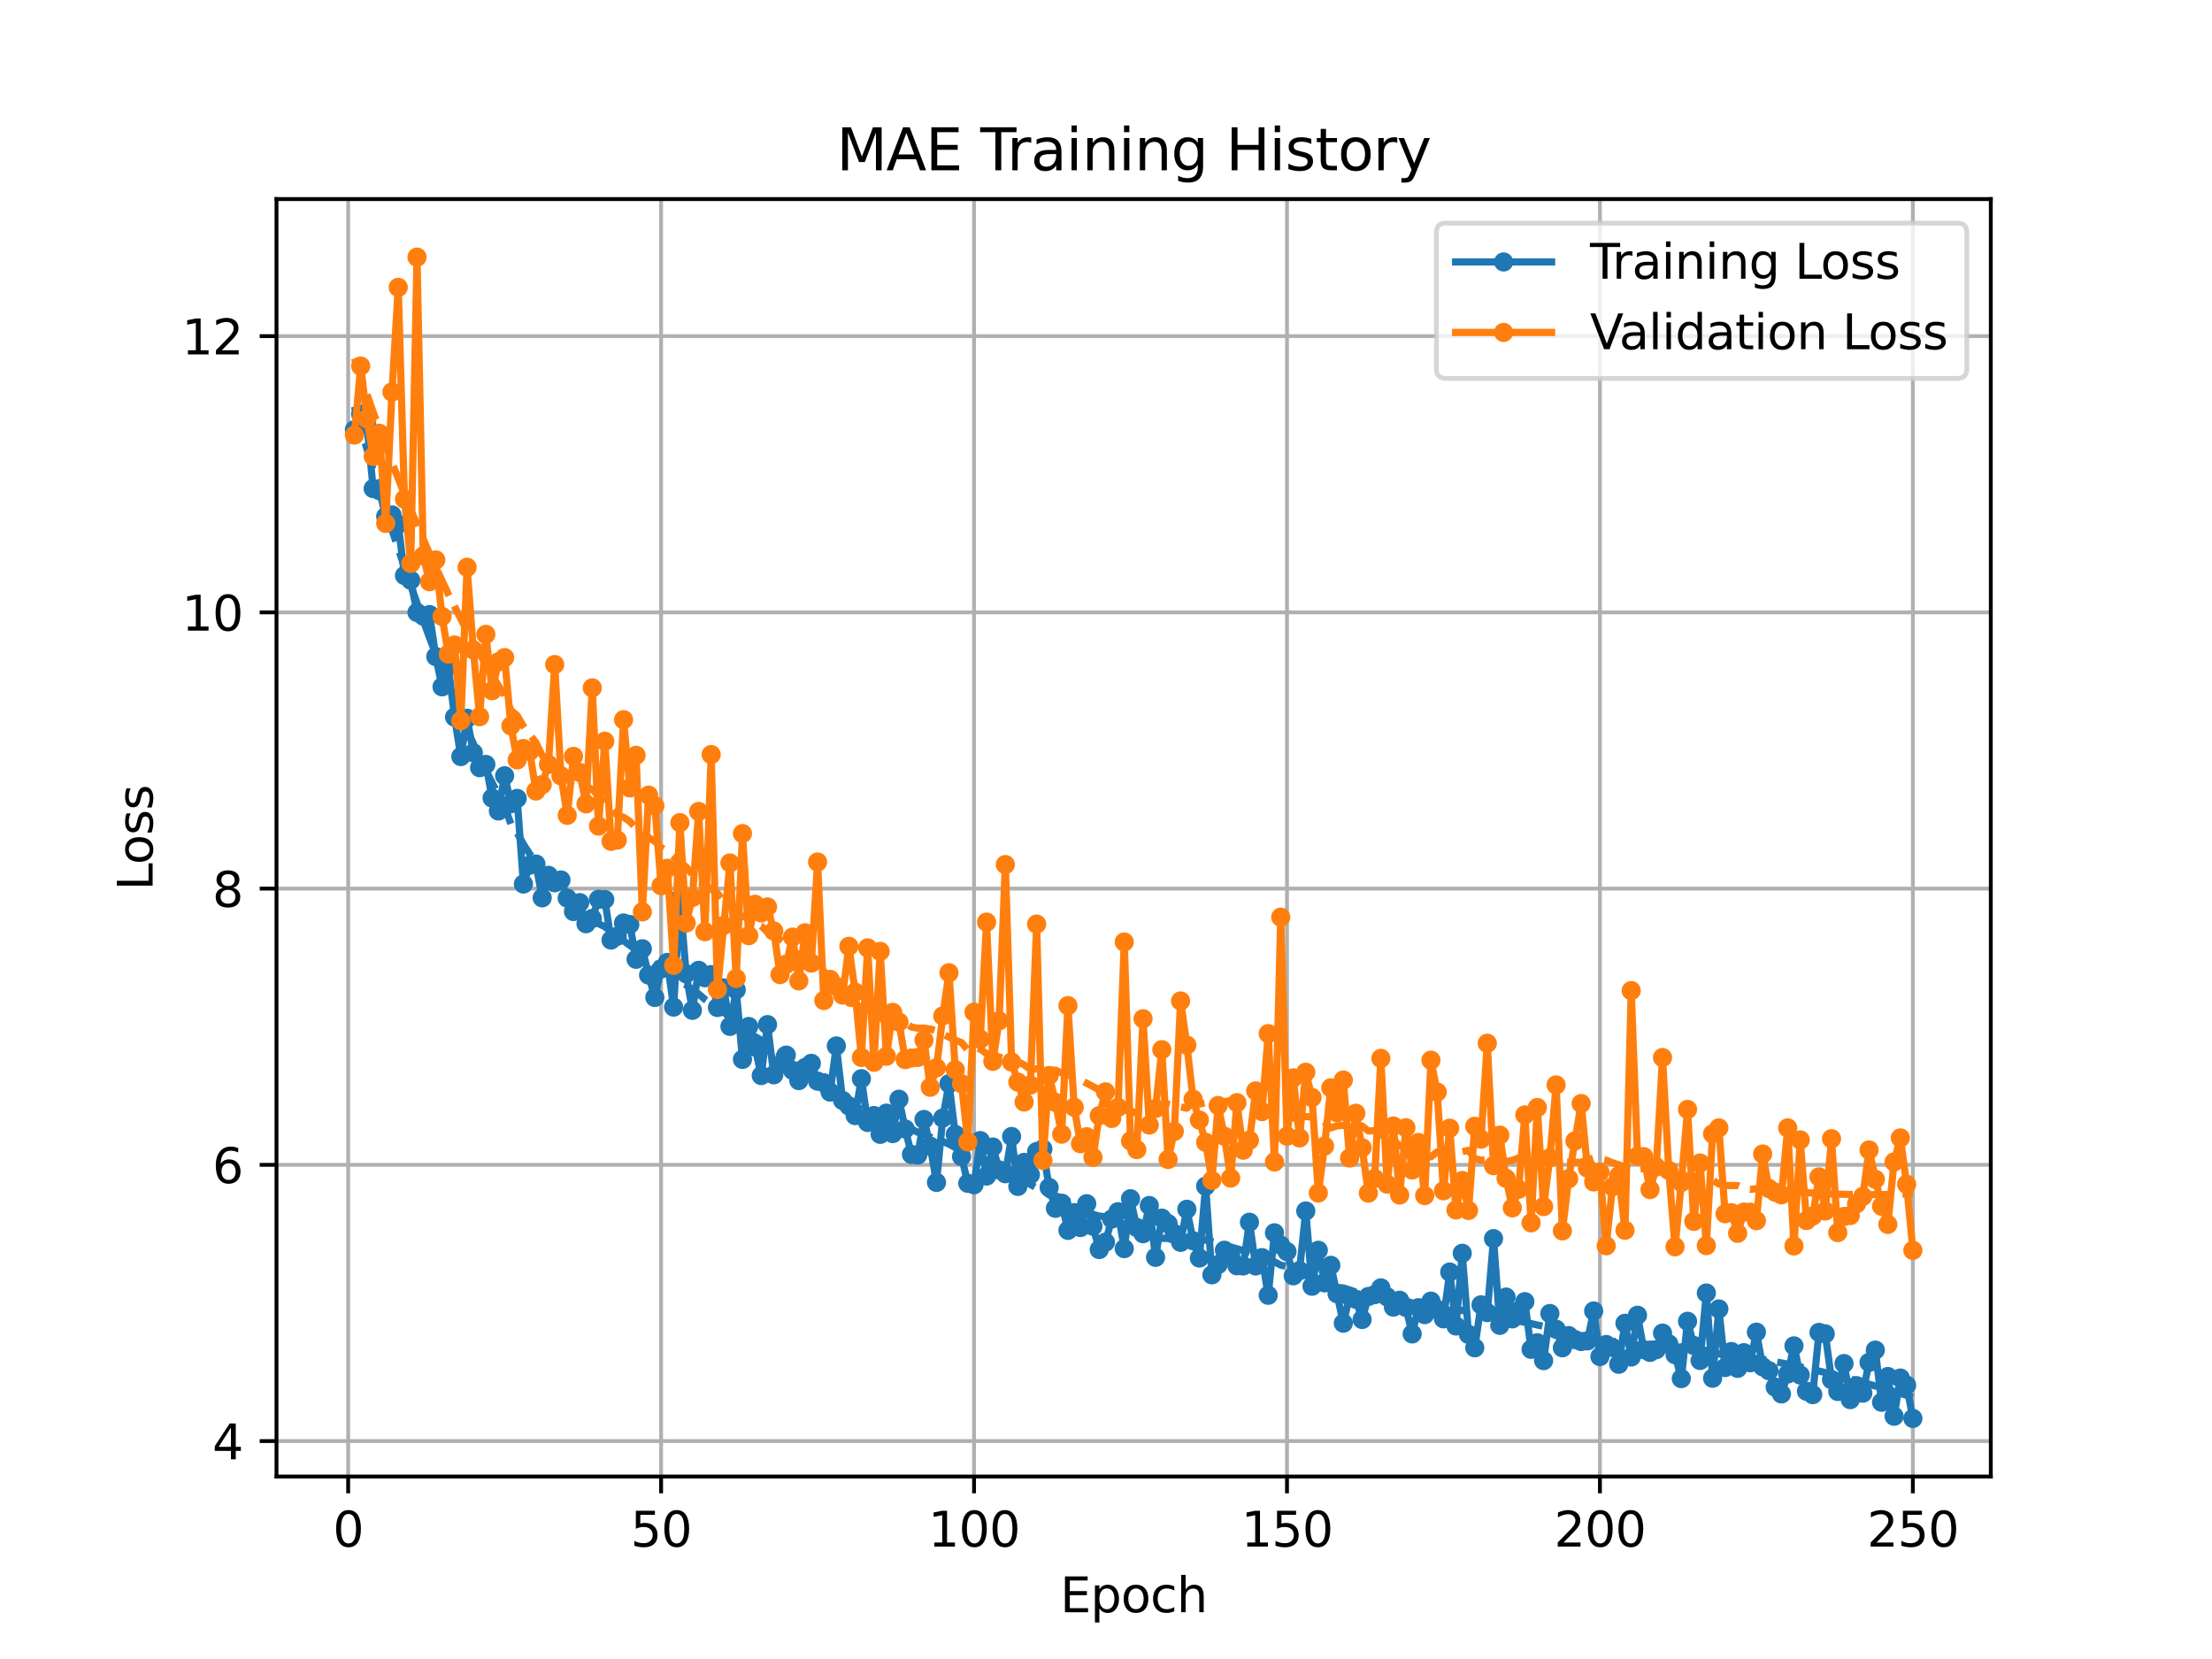 <?xml version="1.0" encoding="utf-8" standalone="no"?>
<!DOCTYPE svg PUBLIC "-//W3C//DTD SVG 1.1//EN"
  "http://www.w3.org/Graphics/SVG/1.1/DTD/svg11.dtd">
<svg xmlns:xlink="http://www.w3.org/1999/xlink" width="460.8pt" height="345.6pt" viewBox="0 0 460.8 345.6" xmlns="http://www.w3.org/2000/svg" version="1.1">
 <defs>
  <style type="text/css">*{stroke-linejoin: round; stroke-linecap: butt}</style>
 </defs>
 <g id="figure_1">
  <g id="patch_1">
   <path d="M 0 345.6 
L 460.8 345.6 
L 460.8 0 
L 0 0 
z
" style="fill: #ffffff"/>
  </g>
  <g id="axes_1">
   <g id="patch_2">
    <path d="M 57.6 307.584 
L 414.72 307.584 
L 414.72 41.472 
L 57.6 41.472 
z
" style="fill: #ffffff"/>
   </g>
   <g id="matplotlib.axis_1">
    <g id="xtick_1">
     <g id="line2d_1">
      <path d="M 72.529 307.584 
L 72.529 41.472 
" clip-path="url(#pc82089b24c)" style="fill: none; stroke: #b0b0b0; stroke-width: 0.8; stroke-linecap: square"/>
     </g>
     <g id="line2d_2">
      <defs>
       <path id="m3bbd9304fe" d="M 0 0 
L 0 3.5 
" style="stroke: #000000; stroke-width: 0.8"/>
      </defs>
      <g>
       <use xlink:href="#m3bbd9304fe" x="72.529" y="307.584" style="stroke: #000000; stroke-width: 0.8"/>
      </g>
     </g>
     <g id="text_1">
      <!-- 0 -->
      <g transform="translate(69.348 322.182) scale(0.1 -0.1)">
       <defs>
        <path id="DejaVuSans-30" d="M 2034 4250 
Q 1547 4250 1301 3770 
Q 1056 3291 1056 2328 
Q 1056 1369 1301 889 
Q 1547 409 2034 409 
Q 2525 409 2770 889 
Q 3016 1369 3016 2328 
Q 3016 3291 2770 3770 
Q 2525 4250 2034 4250 
z
M 2034 4750 
Q 2819 4750 3233 4129 
Q 3647 3509 3647 2328 
Q 3647 1150 3233 529 
Q 2819 -91 2034 -91 
Q 1250 -91 836 529 
Q 422 1150 422 2328 
Q 422 3509 836 4129 
Q 1250 4750 2034 4750 
z
" transform="scale(0.016)"/>
       </defs>
       <use xlink:href="#DejaVuSans-30"/>
      </g>
     </g>
    </g>
    <g id="xtick_2">
     <g id="line2d_3">
      <path d="M 137.721 307.584 
L 137.721 41.472 
" clip-path="url(#pc82089b24c)" style="fill: none; stroke: #b0b0b0; stroke-width: 0.8; stroke-linecap: square"/>
     </g>
     <g id="line2d_4">
      <g>
       <use xlink:href="#m3bbd9304fe" x="137.721" y="307.584" style="stroke: #000000; stroke-width: 0.8"/>
      </g>
     </g>
     <g id="text_2">
      <!-- 50 -->
      <g transform="translate(131.358 322.182) scale(0.1 -0.1)">
       <defs>
        <path id="DejaVuSans-35" d="M 691 4666 
L 3169 4666 
L 3169 4134 
L 1269 4134 
L 1269 2991 
Q 1406 3038 1543 3061 
Q 1681 3084 1819 3084 
Q 2600 3084 3056 2656 
Q 3513 2228 3513 1497 
Q 3513 744 3044 326 
Q 2575 -91 1722 -91 
Q 1428 -91 1123 -41 
Q 819 9 494 109 
L 494 744 
Q 775 591 1075 516 
Q 1375 441 1709 441 
Q 2250 441 2565 725 
Q 2881 1009 2881 1497 
Q 2881 1984 2565 2268 
Q 2250 2553 1709 2553 
Q 1456 2553 1204 2497 
Q 953 2441 691 2322 
L 691 4666 
z
" transform="scale(0.016)"/>
       </defs>
       <use xlink:href="#DejaVuSans-35"/>
       <use xlink:href="#DejaVuSans-30" x="63.623"/>
      </g>
     </g>
    </g>
    <g id="xtick_3">
     <g id="line2d_5">
      <path d="M 202.912 307.584 
L 202.912 41.472 
" clip-path="url(#pc82089b24c)" style="fill: none; stroke: #b0b0b0; stroke-width: 0.8; stroke-linecap: square"/>
     </g>
     <g id="line2d_6">
      <g>
       <use xlink:href="#m3bbd9304fe" x="202.912" y="307.584" style="stroke: #000000; stroke-width: 0.8"/>
      </g>
     </g>
     <g id="text_3">
      <!-- 100 -->
      <g transform="translate(193.368 322.182) scale(0.1 -0.1)">
       <defs>
        <path id="DejaVuSans-31" d="M 794 531 
L 1825 531 
L 1825 4091 
L 703 3866 
L 703 4441 
L 1819 4666 
L 2450 4666 
L 2450 531 
L 3481 531 
L 3481 0 
L 794 0 
L 794 531 
z
" transform="scale(0.016)"/>
       </defs>
       <use xlink:href="#DejaVuSans-31"/>
       <use xlink:href="#DejaVuSans-30" x="63.623"/>
       <use xlink:href="#DejaVuSans-30" x="127.246"/>
      </g>
     </g>
    </g>
    <g id="xtick_4">
     <g id="line2d_7">
      <path d="M 268.104 307.584 
L 268.104 41.472 
" clip-path="url(#pc82089b24c)" style="fill: none; stroke: #b0b0b0; stroke-width: 0.8; stroke-linecap: square"/>
     </g>
     <g id="line2d_8">
      <g>
       <use xlink:href="#m3bbd9304fe" x="268.104" y="307.584" style="stroke: #000000; stroke-width: 0.8"/>
      </g>
     </g>
     <g id="text_4">
      <!-- 150 -->
      <g transform="translate(258.56 322.182) scale(0.1 -0.1)">
       <use xlink:href="#DejaVuSans-31"/>
       <use xlink:href="#DejaVuSans-35" x="63.623"/>
       <use xlink:href="#DejaVuSans-30" x="127.246"/>
      </g>
     </g>
    </g>
    <g id="xtick_5">
     <g id="line2d_9">
      <path d="M 333.296 307.584 
L 333.296 41.472 
" clip-path="url(#pc82089b24c)" style="fill: none; stroke: #b0b0b0; stroke-width: 0.8; stroke-linecap: square"/>
     </g>
     <g id="line2d_10">
      <g>
       <use xlink:href="#m3bbd9304fe" x="333.296" y="307.584" style="stroke: #000000; stroke-width: 0.8"/>
      </g>
     </g>
     <g id="text_5">
      <!-- 200 -->
      <g transform="translate(323.752 322.182) scale(0.1 -0.1)">
       <defs>
        <path id="DejaVuSans-32" d="M 1228 531 
L 3431 531 
L 3431 0 
L 469 0 
L 469 531 
Q 828 903 1448 1529 
Q 2069 2156 2228 2338 
Q 2531 2678 2651 2914 
Q 2772 3150 2772 3378 
Q 2772 3750 2511 3984 
Q 2250 4219 1831 4219 
Q 1534 4219 1204 4116 
Q 875 4013 500 3803 
L 500 4441 
Q 881 4594 1212 4672 
Q 1544 4750 1819 4750 
Q 2544 4750 2975 4387 
Q 3406 4025 3406 3419 
Q 3406 3131 3298 2873 
Q 3191 2616 2906 2266 
Q 2828 2175 2409 1742 
Q 1991 1309 1228 531 
z
" transform="scale(0.016)"/>
       </defs>
       <use xlink:href="#DejaVuSans-32"/>
       <use xlink:href="#DejaVuSans-30" x="63.623"/>
       <use xlink:href="#DejaVuSans-30" x="127.246"/>
      </g>
     </g>
    </g>
    <g id="xtick_6">
     <g id="line2d_11">
      <path d="M 398.487 307.584 
L 398.487 41.472 
" clip-path="url(#pc82089b24c)" style="fill: none; stroke: #b0b0b0; stroke-width: 0.8; stroke-linecap: square"/>
     </g>
     <g id="line2d_12">
      <g>
       <use xlink:href="#m3bbd9304fe" x="398.487" y="307.584" style="stroke: #000000; stroke-width: 0.8"/>
      </g>
     </g>
     <g id="text_6">
      <!-- 250 -->
      <g transform="translate(388.944 322.182) scale(0.1 -0.1)">
       <use xlink:href="#DejaVuSans-32"/>
       <use xlink:href="#DejaVuSans-35" x="63.623"/>
       <use xlink:href="#DejaVuSans-30" x="127.246"/>
      </g>
     </g>
    </g>
    <g id="text_7">
     <!-- Epoch -->
     <g transform="translate(220.849 335.861) scale(0.1 -0.1)">
      <defs>
       <path id="DejaVuSans-45" d="M 628 4666 
L 3578 4666 
L 3578 4134 
L 1259 4134 
L 1259 2753 
L 3481 2753 
L 3481 2222 
L 1259 2222 
L 1259 531 
L 3634 531 
L 3634 0 
L 628 0 
L 628 4666 
z
" transform="scale(0.016)"/>
       <path id="DejaVuSans-70" d="M 1159 525 
L 1159 -1331 
L 581 -1331 
L 581 3500 
L 1159 3500 
L 1159 2969 
Q 1341 3281 1617 3432 
Q 1894 3584 2278 3584 
Q 2916 3584 3314 3078 
Q 3713 2572 3713 1747 
Q 3713 922 3314 415 
Q 2916 -91 2278 -91 
Q 1894 -91 1617 61 
Q 1341 213 1159 525 
z
M 3116 1747 
Q 3116 2381 2855 2742 
Q 2594 3103 2138 3103 
Q 1681 3103 1420 2742 
Q 1159 2381 1159 1747 
Q 1159 1113 1420 752 
Q 1681 391 2138 391 
Q 2594 391 2855 752 
Q 3116 1113 3116 1747 
z
" transform="scale(0.016)"/>
       <path id="DejaVuSans-6f" d="M 1959 3097 
Q 1497 3097 1228 2736 
Q 959 2375 959 1747 
Q 959 1119 1226 758 
Q 1494 397 1959 397 
Q 2419 397 2687 759 
Q 2956 1122 2956 1747 
Q 2956 2369 2687 2733 
Q 2419 3097 1959 3097 
z
M 1959 3584 
Q 2709 3584 3137 3096 
Q 3566 2609 3566 1747 
Q 3566 888 3137 398 
Q 2709 -91 1959 -91 
Q 1206 -91 779 398 
Q 353 888 353 1747 
Q 353 2609 779 3096 
Q 1206 3584 1959 3584 
z
" transform="scale(0.016)"/>
       <path id="DejaVuSans-63" d="M 3122 3366 
L 3122 2828 
Q 2878 2963 2633 3030 
Q 2388 3097 2138 3097 
Q 1578 3097 1268 2742 
Q 959 2388 959 1747 
Q 959 1106 1268 751 
Q 1578 397 2138 397 
Q 2388 397 2633 464 
Q 2878 531 3122 666 
L 3122 134 
Q 2881 22 2623 -34 
Q 2366 -91 2075 -91 
Q 1284 -91 818 406 
Q 353 903 353 1747 
Q 353 2603 823 3093 
Q 1294 3584 2113 3584 
Q 2378 3584 2631 3529 
Q 2884 3475 3122 3366 
z
" transform="scale(0.016)"/>
       <path id="DejaVuSans-68" d="M 3513 2113 
L 3513 0 
L 2938 0 
L 2938 2094 
Q 2938 2591 2744 2837 
Q 2550 3084 2163 3084 
Q 1697 3084 1428 2787 
Q 1159 2491 1159 1978 
L 1159 0 
L 581 0 
L 581 4863 
L 1159 4863 
L 1159 2956 
Q 1366 3272 1645 3428 
Q 1925 3584 2291 3584 
Q 2894 3584 3203 3211 
Q 3513 2838 3513 2113 
z
" transform="scale(0.016)"/>
      </defs>
      <use xlink:href="#DejaVuSans-45"/>
      <use xlink:href="#DejaVuSans-70" x="63.184"/>
      <use xlink:href="#DejaVuSans-6f" x="126.66"/>
      <use xlink:href="#DejaVuSans-63" x="187.842"/>
      <use xlink:href="#DejaVuSans-68" x="242.822"/>
     </g>
    </g>
   </g>
   <g id="matplotlib.axis_2">
    <g id="ytick_1">
     <g id="line2d_13">
      <path d="M 57.6 300.204 
L 414.72 300.204 
" clip-path="url(#pc82089b24c)" style="fill: none; stroke: #b0b0b0; stroke-width: 0.8; stroke-linecap: square"/>
     </g>
     <g id="line2d_14">
      <defs>
       <path id="mbf58c647b8" d="M 0 0 
L -3.5 0 
" style="stroke: #000000; stroke-width: 0.8"/>
      </defs>
      <g>
       <use xlink:href="#mbf58c647b8" x="57.6" y="300.204" style="stroke: #000000; stroke-width: 0.8"/>
      </g>
     </g>
     <g id="text_8">
      <!-- 4 -->
      <g transform="translate(44.237 304.003) scale(0.1 -0.1)">
       <defs>
        <path id="DejaVuSans-34" d="M 2419 4116 
L 825 1625 
L 2419 1625 
L 2419 4116 
z
M 2253 4666 
L 3047 4666 
L 3047 1625 
L 3713 1625 
L 3713 1100 
L 3047 1100 
L 3047 0 
L 2419 0 
L 2419 1100 
L 313 1100 
L 313 1709 
L 2253 4666 
z
" transform="scale(0.016)"/>
       </defs>
       <use xlink:href="#DejaVuSans-34"/>
      </g>
     </g>
    </g>
    <g id="ytick_2">
     <g id="line2d_15">
      <path d="M 57.6 242.658 
L 414.72 242.658 
" clip-path="url(#pc82089b24c)" style="fill: none; stroke: #b0b0b0; stroke-width: 0.8; stroke-linecap: square"/>
     </g>
     <g id="line2d_16">
      <g>
       <use xlink:href="#mbf58c647b8" x="57.6" y="242.658" style="stroke: #000000; stroke-width: 0.8"/>
      </g>
     </g>
     <g id="text_9">
      <!-- 6 -->
      <g transform="translate(44.237 246.457) scale(0.1 -0.1)">
       <defs>
        <path id="DejaVuSans-36" d="M 2113 2584 
Q 1688 2584 1439 2293 
Q 1191 2003 1191 1497 
Q 1191 994 1439 701 
Q 1688 409 2113 409 
Q 2538 409 2786 701 
Q 3034 994 3034 1497 
Q 3034 2003 2786 2293 
Q 2538 2584 2113 2584 
z
M 3366 4563 
L 3366 3988 
Q 3128 4100 2886 4159 
Q 2644 4219 2406 4219 
Q 1781 4219 1451 3797 
Q 1122 3375 1075 2522 
Q 1259 2794 1537 2939 
Q 1816 3084 2150 3084 
Q 2853 3084 3261 2657 
Q 3669 2231 3669 1497 
Q 3669 778 3244 343 
Q 2819 -91 2113 -91 
Q 1303 -91 875 529 
Q 447 1150 447 2328 
Q 447 3434 972 4092 
Q 1497 4750 2381 4750 
Q 2619 4750 2861 4703 
Q 3103 4656 3366 4563 
z
" transform="scale(0.016)"/>
       </defs>
       <use xlink:href="#DejaVuSans-36"/>
      </g>
     </g>
    </g>
    <g id="ytick_3">
     <g id="line2d_17">
      <path d="M 57.6 185.112 
L 414.72 185.112 
" clip-path="url(#pc82089b24c)" style="fill: none; stroke: #b0b0b0; stroke-width: 0.8; stroke-linecap: square"/>
     </g>
     <g id="line2d_18">
      <g>
       <use xlink:href="#mbf58c647b8" x="57.6" y="185.112" style="stroke: #000000; stroke-width: 0.8"/>
      </g>
     </g>
     <g id="text_10">
      <!-- 8 -->
      <g transform="translate(44.237 188.912) scale(0.1 -0.1)">
       <defs>
        <path id="DejaVuSans-38" d="M 2034 2216 
Q 1584 2216 1326 1975 
Q 1069 1734 1069 1313 
Q 1069 891 1326 650 
Q 1584 409 2034 409 
Q 2484 409 2743 651 
Q 3003 894 3003 1313 
Q 3003 1734 2745 1975 
Q 2488 2216 2034 2216 
z
M 1403 2484 
Q 997 2584 770 2862 
Q 544 3141 544 3541 
Q 544 4100 942 4425 
Q 1341 4750 2034 4750 
Q 2731 4750 3128 4425 
Q 3525 4100 3525 3541 
Q 3525 3141 3298 2862 
Q 3072 2584 2669 2484 
Q 3125 2378 3379 2068 
Q 3634 1759 3634 1313 
Q 3634 634 3220 271 
Q 2806 -91 2034 -91 
Q 1263 -91 848 271 
Q 434 634 434 1313 
Q 434 1759 690 2068 
Q 947 2378 1403 2484 
z
M 1172 3481 
Q 1172 3119 1398 2916 
Q 1625 2713 2034 2713 
Q 2441 2713 2670 2916 
Q 2900 3119 2900 3481 
Q 2900 3844 2670 4047 
Q 2441 4250 2034 4250 
Q 1625 4250 1398 4047 
Q 1172 3844 1172 3481 
z
" transform="scale(0.016)"/>
       </defs>
       <use xlink:href="#DejaVuSans-38"/>
      </g>
     </g>
    </g>
    <g id="ytick_4">
     <g id="line2d_19">
      <path d="M 57.6 127.566 
L 414.72 127.566 
" clip-path="url(#pc82089b24c)" style="fill: none; stroke: #b0b0b0; stroke-width: 0.8; stroke-linecap: square"/>
     </g>
     <g id="line2d_20">
      <g>
       <use xlink:href="#mbf58c647b8" x="57.6" y="127.566" style="stroke: #000000; stroke-width: 0.8"/>
      </g>
     </g>
     <g id="text_11">
      <!-- 10 -->
      <g transform="translate(37.875 131.366) scale(0.1 -0.1)">
       <use xlink:href="#DejaVuSans-31"/>
       <use xlink:href="#DejaVuSans-30" x="63.623"/>
      </g>
     </g>
    </g>
    <g id="ytick_5">
     <g id="line2d_21">
      <path d="M 57.6 70.021 
L 414.72 70.021 
" clip-path="url(#pc82089b24c)" style="fill: none; stroke: #b0b0b0; stroke-width: 0.8; stroke-linecap: square"/>
     </g>
     <g id="line2d_22">
      <g>
       <use xlink:href="#mbf58c647b8" x="57.6" y="70.021" style="stroke: #000000; stroke-width: 0.8"/>
      </g>
     </g>
     <g id="text_12">
      <!-- 12 -->
      <g transform="translate(37.875 73.82) scale(0.1 -0.1)">
       <use xlink:href="#DejaVuSans-31"/>
       <use xlink:href="#DejaVuSans-32" x="63.623"/>
      </g>
     </g>
    </g>
    <g id="text_13">
     <!-- Loss -->
     <g transform="translate(31.795 185.495) rotate(-90) scale(0.1 -0.1)">
      <defs>
       <path id="DejaVuSans-4c" d="M 628 4666 
L 1259 4666 
L 1259 531 
L 3531 531 
L 3531 0 
L 628 0 
L 628 4666 
z
" transform="scale(0.016)"/>
       <path id="DejaVuSans-73" d="M 2834 3397 
L 2834 2853 
Q 2591 2978 2328 3040 
Q 2066 3103 1784 3103 
Q 1356 3103 1142 2972 
Q 928 2841 928 2578 
Q 928 2378 1081 2264 
Q 1234 2150 1697 2047 
L 1894 2003 
Q 2506 1872 2764 1633 
Q 3022 1394 3022 966 
Q 3022 478 2636 193 
Q 2250 -91 1575 -91 
Q 1294 -91 989 -36 
Q 684 19 347 128 
L 347 722 
Q 666 556 975 473 
Q 1284 391 1588 391 
Q 1994 391 2212 530 
Q 2431 669 2431 922 
Q 2431 1156 2273 1281 
Q 2116 1406 1581 1522 
L 1381 1569 
Q 847 1681 609 1914 
Q 372 2147 372 2553 
Q 372 3047 722 3315 
Q 1072 3584 1716 3584 
Q 2034 3584 2315 3537 
Q 2597 3491 2834 3397 
z
" transform="scale(0.016)"/>
      </defs>
      <use xlink:href="#DejaVuSans-4c"/>
      <use xlink:href="#DejaVuSans-6f" x="53.963"/>
      <use xlink:href="#DejaVuSans-73" x="115.145"/>
      <use xlink:href="#DejaVuSans-73" x="167.244"/>
     </g>
    </g>
   </g>
   <g id="line2d_23">
    <path d="M 73.833 89.534 
L 75.137 86.255 
L 76.44 88.624 
L 77.744 101.782 
L 79.048 102.207 
L 80.352 107.581 
L 81.656 107.277 
L 82.96 109.218 
L 84.263 119.889 
L 85.567 120.867 
L 86.871 127.584 
L 88.175 128.351 
L 89.479 128.03 
L 90.783 136.773 
L 92.086 143.083 
L 93.39 138.896 
L 94.694 149.389 
L 95.998 157.604 
L 97.302 149.629 
L 98.606 156.821 
L 99.909 159.918 
L 101.213 159.243 
L 102.517 166.242 
L 103.821 168.945 
L 105.125 161.61 
L 106.429 167.438 
L 107.732 166.321 
L 109.036 184.155 
L 110.34 180.236 
L 111.644 179.989 
L 112.948 187.028 
L 114.252 182.345 
L 115.555 183.897 
L 116.859 183.317 
L 118.163 187.09 
L 119.467 189.885 
L 120.771 188.037 
L 122.075 192.431 
L 123.378 191.329 
L 124.682 187.331 
L 125.986 187.389 
L 127.29 195.827 
L 128.594 195.026 
L 129.898 192.274 
L 131.201 192.589 
L 132.505 199.836 
L 133.809 197.645 
L 135.113 203.126 
L 136.417 207.785 
L 137.721 201.854 
L 139.024 200.496 
L 140.328 209.795 
L 141.632 187.181 
L 142.936 202.855 
L 144.24 210.469 
L 145.544 202.138 
L 146.847 203.681 
L 148.151 203.025 
L 149.455 209.881 
L 150.759 205.8 
L 152.063 213.812 
L 153.367 206.202 
L 154.67 220.691 
L 155.974 213.835 
L 157.278 218.1 
L 158.582 224.055 
L 159.886 213.445 
L 161.19 223.905 
L 163.797 219.804 
L 165.101 222.964 
L 166.405 225.11 
L 167.709 222.393 
L 169.013 221.518 
L 170.316 225.224 
L 171.62 225.568 
L 172.924 227.496 
L 174.228 217.887 
L 175.532 229.25 
L 176.836 230.382 
L 178.139 232.397 
L 179.443 224.715 
L 180.747 233.829 
L 182.051 232.392 
L 183.355 236.308 
L 184.659 231.889 
L 185.962 236.145 
L 187.266 228.989 
L 188.57 235.191 
L 189.874 240.488 
L 191.178 240.626 
L 192.482 233.212 
L 193.785 238.776 
L 195.089 246.318 
L 196.393 232.909 
L 197.697 225.75 
L 199.001 236.322 
L 200.305 240.933 
L 201.608 246.507 
L 202.912 246.806 
L 204.216 237.607 
L 205.52 244.992 
L 206.824 238.944 
L 208.128 243.718 
L 209.431 244.512 
L 210.735 236.758 
L 212.039 247.155 
L 213.343 242.143 
L 214.647 244.702 
L 215.951 239.898 
L 217.254 239.352 
L 218.558 247.38 
L 219.862 251.708 
L 221.166 250.651 
L 222.47 256.307 
L 223.774 252.613 
L 225.077 255.716 
L 226.381 250.755 
L 228.989 260.306 
L 230.293 258.761 
L 231.597 253.953 
L 232.9 252.428 
L 234.204 260.114 
L 235.508 249.721 
L 236.812 255.718 
L 238.116 256.997 
L 239.42 251.133 
L 240.723 261.926 
L 242.027 253.761 
L 243.331 254.902 
L 244.635 256.98 
L 245.939 258.803 
L 247.243 251.912 
L 248.546 258.47 
L 249.85 262.073 
L 251.154 247.103 
L 252.458 265.57 
L 253.762 263.432 
L 255.066 260.445 
L 256.369 261.404 
L 257.673 263.681 
L 258.977 263.72 
L 260.281 254.611 
L 261.585 263.726 
L 262.889 261.985 
L 264.192 269.83 
L 265.496 256.818 
L 266.8 259.39 
L 268.104 260.73 
L 269.408 265.778 
L 270.712 264.693 
L 272.015 252.272 
L 273.319 267.946 
L 274.623 260.454 
L 275.927 267.244 
L 277.231 263.595 
L 279.838 275.647 
L 281.142 270.084 
L 282.446 270.662 
L 283.75 274.873 
L 285.054 270.085 
L 286.358 269.706 
L 287.661 268.286 
L 288.965 270.162 
L 290.269 272.293 
L 291.573 270.868 
L 292.877 272.345 
L 294.181 277.88 
L 295.484 272.421 
L 296.788 273.863 
L 298.092 271.05 
L 299.396 272.757 
L 300.7 274.734 
L 302.004 264.991 
L 303.307 276.232 
L 304.611 261.083 
L 305.915 277.985 
L 307.219 280.771 
L 308.523 271.822 
L 309.827 273.444 
L 311.13 258.028 
L 312.434 276.093 
L 313.738 270.204 
L 315.042 274.745 
L 316.346 273.091 
L 317.65 271.158 
L 318.953 281.09 
L 320.257 279.72 
L 321.561 283.445 
L 322.865 273.627 
L 324.169 276.907 
L 325.473 280.766 
L 326.776 278.227 
L 328.08 279.063 
L 329.384 279.465 
L 330.688 279.325 
L 331.992 273.097 
L 333.296 282.602 
L 334.599 280.086 
L 335.903 280.711 
L 337.207 284.199 
L 338.511 275.667 
L 339.815 282.691 
L 341.119 273.992 
L 342.422 281.159 
L 343.726 281.729 
L 345.03 281.165 
L 346.334 277.709 
L 348.942 282.206 
L 350.245 287.186 
L 351.549 275.251 
L 352.853 280.292 
L 354.157 283.409 
L 355.461 269.359 
L 356.765 287.108 
L 358.068 272.677 
L 359.372 284.879 
L 360.676 281.549 
L 361.98 285.054 
L 363.284 281.792 
L 364.588 283.888 
L 365.891 277.512 
L 367.195 284.723 
L 368.499 285.545 
L 369.803 288.958 
L 371.107 290.378 
L 372.411 286.23 
L 373.714 280.369 
L 375.018 286.44 
L 376.322 289.821 
L 377.626 290.525 
L 378.93 277.561 
L 380.234 277.865 
L 381.537 287.408 
L 382.841 289.872 
L 384.145 284.054 
L 385.449 291.565 
L 386.753 288.656 
L 388.057 290.22 
L 389.36 283.814 
L 390.664 281.251 
L 391.968 292.12 
L 393.272 286.756 
L 394.576 295.026 
L 395.88 287.071 
L 397.183 288.551 
L 398.487 295.488 
L 398.487 295.488 
" clip-path="url(#pc82089b24c)" style="fill: none; stroke: #1f77b4; stroke-width: 1.5; stroke-linecap: square"/>
    <defs>
     <path id="m62a069b6fc" d="M 0 1.5 
C 0.398 1.5 0.779 1.342 1.061 1.061 
C 1.342 0.779 1.5 0.398 1.5 0 
C 1.5 -0.398 1.342 -0.779 1.061 -1.061 
C 0.779 -1.342 0.398 -1.5 0 -1.5 
C -0.398 -1.5 -0.779 -1.342 -1.061 -1.061 
C -1.342 -0.779 -1.5 -0.398 -1.5 0 
C -1.5 0.398 -1.342 0.779 -1.061 1.061 
C -0.779 1.342 -0.398 1.5 0 1.5 
z
" style="stroke: #1f77b4"/>
    </defs>
    <g clip-path="url(#pc82089b24c)">
     <use xlink:href="#m62a069b6fc" x="73.833" y="89.534" style="fill: #1f77b4; stroke: #1f77b4"/>
     <use xlink:href="#m62a069b6fc" x="75.137" y="86.255" style="fill: #1f77b4; stroke: #1f77b4"/>
     <use xlink:href="#m62a069b6fc" x="76.44" y="88.624" style="fill: #1f77b4; stroke: #1f77b4"/>
     <use xlink:href="#m62a069b6fc" x="77.744" y="101.782" style="fill: #1f77b4; stroke: #1f77b4"/>
     <use xlink:href="#m62a069b6fc" x="79.048" y="102.207" style="fill: #1f77b4; stroke: #1f77b4"/>
     <use xlink:href="#m62a069b6fc" x="80.352" y="107.581" style="fill: #1f77b4; stroke: #1f77b4"/>
     <use xlink:href="#m62a069b6fc" x="81.656" y="107.277" style="fill: #1f77b4; stroke: #1f77b4"/>
     <use xlink:href="#m62a069b6fc" x="82.96" y="109.218" style="fill: #1f77b4; stroke: #1f77b4"/>
     <use xlink:href="#m62a069b6fc" x="84.263" y="119.889" style="fill: #1f77b4; stroke: #1f77b4"/>
     <use xlink:href="#m62a069b6fc" x="85.567" y="120.867" style="fill: #1f77b4; stroke: #1f77b4"/>
     <use xlink:href="#m62a069b6fc" x="86.871" y="127.584" style="fill: #1f77b4; stroke: #1f77b4"/>
     <use xlink:href="#m62a069b6fc" x="88.175" y="128.351" style="fill: #1f77b4; stroke: #1f77b4"/>
     <use xlink:href="#m62a069b6fc" x="89.479" y="128.03" style="fill: #1f77b4; stroke: #1f77b4"/>
     <use xlink:href="#m62a069b6fc" x="90.783" y="136.773" style="fill: #1f77b4; stroke: #1f77b4"/>
     <use xlink:href="#m62a069b6fc" x="92.086" y="143.083" style="fill: #1f77b4; stroke: #1f77b4"/>
     <use xlink:href="#m62a069b6fc" x="93.39" y="138.896" style="fill: #1f77b4; stroke: #1f77b4"/>
     <use xlink:href="#m62a069b6fc" x="94.694" y="149.389" style="fill: #1f77b4; stroke: #1f77b4"/>
     <use xlink:href="#m62a069b6fc" x="95.998" y="157.604" style="fill: #1f77b4; stroke: #1f77b4"/>
     <use xlink:href="#m62a069b6fc" x="97.302" y="149.629" style="fill: #1f77b4; stroke: #1f77b4"/>
     <use xlink:href="#m62a069b6fc" x="98.606" y="156.821" style="fill: #1f77b4; stroke: #1f77b4"/>
     <use xlink:href="#m62a069b6fc" x="99.909" y="159.918" style="fill: #1f77b4; stroke: #1f77b4"/>
     <use xlink:href="#m62a069b6fc" x="101.213" y="159.243" style="fill: #1f77b4; stroke: #1f77b4"/>
     <use xlink:href="#m62a069b6fc" x="102.517" y="166.242" style="fill: #1f77b4; stroke: #1f77b4"/>
     <use xlink:href="#m62a069b6fc" x="103.821" y="168.945" style="fill: #1f77b4; stroke: #1f77b4"/>
     <use xlink:href="#m62a069b6fc" x="105.125" y="161.61" style="fill: #1f77b4; stroke: #1f77b4"/>
     <use xlink:href="#m62a069b6fc" x="106.429" y="167.438" style="fill: #1f77b4; stroke: #1f77b4"/>
     <use xlink:href="#m62a069b6fc" x="107.732" y="166.321" style="fill: #1f77b4; stroke: #1f77b4"/>
     <use xlink:href="#m62a069b6fc" x="109.036" y="184.155" style="fill: #1f77b4; stroke: #1f77b4"/>
     <use xlink:href="#m62a069b6fc" x="110.34" y="180.236" style="fill: #1f77b4; stroke: #1f77b4"/>
     <use xlink:href="#m62a069b6fc" x="111.644" y="179.989" style="fill: #1f77b4; stroke: #1f77b4"/>
     <use xlink:href="#m62a069b6fc" x="112.948" y="187.028" style="fill: #1f77b4; stroke: #1f77b4"/>
     <use xlink:href="#m62a069b6fc" x="114.252" y="182.345" style="fill: #1f77b4; stroke: #1f77b4"/>
     <use xlink:href="#m62a069b6fc" x="115.555" y="183.897" style="fill: #1f77b4; stroke: #1f77b4"/>
     <use xlink:href="#m62a069b6fc" x="116.859" y="183.317" style="fill: #1f77b4; stroke: #1f77b4"/>
     <use xlink:href="#m62a069b6fc" x="118.163" y="187.09" style="fill: #1f77b4; stroke: #1f77b4"/>
     <use xlink:href="#m62a069b6fc" x="119.467" y="189.885" style="fill: #1f77b4; stroke: #1f77b4"/>
     <use xlink:href="#m62a069b6fc" x="120.771" y="188.037" style="fill: #1f77b4; stroke: #1f77b4"/>
     <use xlink:href="#m62a069b6fc" x="122.075" y="192.431" style="fill: #1f77b4; stroke: #1f77b4"/>
     <use xlink:href="#m62a069b6fc" x="123.378" y="191.329" style="fill: #1f77b4; stroke: #1f77b4"/>
     <use xlink:href="#m62a069b6fc" x="124.682" y="187.331" style="fill: #1f77b4; stroke: #1f77b4"/>
     <use xlink:href="#m62a069b6fc" x="125.986" y="187.389" style="fill: #1f77b4; stroke: #1f77b4"/>
     <use xlink:href="#m62a069b6fc" x="127.29" y="195.827" style="fill: #1f77b4; stroke: #1f77b4"/>
     <use xlink:href="#m62a069b6fc" x="128.594" y="195.026" style="fill: #1f77b4; stroke: #1f77b4"/>
     <use xlink:href="#m62a069b6fc" x="129.898" y="192.274" style="fill: #1f77b4; stroke: #1f77b4"/>
     <use xlink:href="#m62a069b6fc" x="131.201" y="192.589" style="fill: #1f77b4; stroke: #1f77b4"/>
     <use xlink:href="#m62a069b6fc" x="132.505" y="199.836" style="fill: #1f77b4; stroke: #1f77b4"/>
     <use xlink:href="#m62a069b6fc" x="133.809" y="197.645" style="fill: #1f77b4; stroke: #1f77b4"/>
     <use xlink:href="#m62a069b6fc" x="135.113" y="203.126" style="fill: #1f77b4; stroke: #1f77b4"/>
     <use xlink:href="#m62a069b6fc" x="136.417" y="207.785" style="fill: #1f77b4; stroke: #1f77b4"/>
     <use xlink:href="#m62a069b6fc" x="137.721" y="201.854" style="fill: #1f77b4; stroke: #1f77b4"/>
     <use xlink:href="#m62a069b6fc" x="139.024" y="200.496" style="fill: #1f77b4; stroke: #1f77b4"/>
     <use xlink:href="#m62a069b6fc" x="140.328" y="209.795" style="fill: #1f77b4; stroke: #1f77b4"/>
     <use xlink:href="#m62a069b6fc" x="141.632" y="187.181" style="fill: #1f77b4; stroke: #1f77b4"/>
     <use xlink:href="#m62a069b6fc" x="142.936" y="202.855" style="fill: #1f77b4; stroke: #1f77b4"/>
     <use xlink:href="#m62a069b6fc" x="144.24" y="210.469" style="fill: #1f77b4; stroke: #1f77b4"/>
     <use xlink:href="#m62a069b6fc" x="145.544" y="202.138" style="fill: #1f77b4; stroke: #1f77b4"/>
     <use xlink:href="#m62a069b6fc" x="146.847" y="203.681" style="fill: #1f77b4; stroke: #1f77b4"/>
     <use xlink:href="#m62a069b6fc" x="148.151" y="203.025" style="fill: #1f77b4; stroke: #1f77b4"/>
     <use xlink:href="#m62a069b6fc" x="149.455" y="209.881" style="fill: #1f77b4; stroke: #1f77b4"/>
     <use xlink:href="#m62a069b6fc" x="150.759" y="205.8" style="fill: #1f77b4; stroke: #1f77b4"/>
     <use xlink:href="#m62a069b6fc" x="152.063" y="213.812" style="fill: #1f77b4; stroke: #1f77b4"/>
     <use xlink:href="#m62a069b6fc" x="153.367" y="206.202" style="fill: #1f77b4; stroke: #1f77b4"/>
     <use xlink:href="#m62a069b6fc" x="154.67" y="220.691" style="fill: #1f77b4; stroke: #1f77b4"/>
     <use xlink:href="#m62a069b6fc" x="155.974" y="213.835" style="fill: #1f77b4; stroke: #1f77b4"/>
     <use xlink:href="#m62a069b6fc" x="157.278" y="218.1" style="fill: #1f77b4; stroke: #1f77b4"/>
     <use xlink:href="#m62a069b6fc" x="158.582" y="224.055" style="fill: #1f77b4; stroke: #1f77b4"/>
     <use xlink:href="#m62a069b6fc" x="159.886" y="213.445" style="fill: #1f77b4; stroke: #1f77b4"/>
     <use xlink:href="#m62a069b6fc" x="161.19" y="223.905" style="fill: #1f77b4; stroke: #1f77b4"/>
     <use xlink:href="#m62a069b6fc" x="162.493" y="221.789" style="fill: #1f77b4; stroke: #1f77b4"/>
     <use xlink:href="#m62a069b6fc" x="163.797" y="219.804" style="fill: #1f77b4; stroke: #1f77b4"/>
     <use xlink:href="#m62a069b6fc" x="165.101" y="222.964" style="fill: #1f77b4; stroke: #1f77b4"/>
     <use xlink:href="#m62a069b6fc" x="166.405" y="225.11" style="fill: #1f77b4; stroke: #1f77b4"/>
     <use xlink:href="#m62a069b6fc" x="167.709" y="222.393" style="fill: #1f77b4; stroke: #1f77b4"/>
     <use xlink:href="#m62a069b6fc" x="169.013" y="221.518" style="fill: #1f77b4; stroke: #1f77b4"/>
     <use xlink:href="#m62a069b6fc" x="170.316" y="225.224" style="fill: #1f77b4; stroke: #1f77b4"/>
     <use xlink:href="#m62a069b6fc" x="171.62" y="225.568" style="fill: #1f77b4; stroke: #1f77b4"/>
     <use xlink:href="#m62a069b6fc" x="172.924" y="227.496" style="fill: #1f77b4; stroke: #1f77b4"/>
     <use xlink:href="#m62a069b6fc" x="174.228" y="217.887" style="fill: #1f77b4; stroke: #1f77b4"/>
     <use xlink:href="#m62a069b6fc" x="175.532" y="229.25" style="fill: #1f77b4; stroke: #1f77b4"/>
     <use xlink:href="#m62a069b6fc" x="176.836" y="230.382" style="fill: #1f77b4; stroke: #1f77b4"/>
     <use xlink:href="#m62a069b6fc" x="178.139" y="232.397" style="fill: #1f77b4; stroke: #1f77b4"/>
     <use xlink:href="#m62a069b6fc" x="179.443" y="224.715" style="fill: #1f77b4; stroke: #1f77b4"/>
     <use xlink:href="#m62a069b6fc" x="180.747" y="233.829" style="fill: #1f77b4; stroke: #1f77b4"/>
     <use xlink:href="#m62a069b6fc" x="182.051" y="232.392" style="fill: #1f77b4; stroke: #1f77b4"/>
     <use xlink:href="#m62a069b6fc" x="183.355" y="236.308" style="fill: #1f77b4; stroke: #1f77b4"/>
     <use xlink:href="#m62a069b6fc" x="184.659" y="231.889" style="fill: #1f77b4; stroke: #1f77b4"/>
     <use xlink:href="#m62a069b6fc" x="185.962" y="236.145" style="fill: #1f77b4; stroke: #1f77b4"/>
     <use xlink:href="#m62a069b6fc" x="187.266" y="228.989" style="fill: #1f77b4; stroke: #1f77b4"/>
     <use xlink:href="#m62a069b6fc" x="188.57" y="235.191" style="fill: #1f77b4; stroke: #1f77b4"/>
     <use xlink:href="#m62a069b6fc" x="189.874" y="240.488" style="fill: #1f77b4; stroke: #1f77b4"/>
     <use xlink:href="#m62a069b6fc" x="191.178" y="240.626" style="fill: #1f77b4; stroke: #1f77b4"/>
     <use xlink:href="#m62a069b6fc" x="192.482" y="233.212" style="fill: #1f77b4; stroke: #1f77b4"/>
     <use xlink:href="#m62a069b6fc" x="193.785" y="238.776" style="fill: #1f77b4; stroke: #1f77b4"/>
     <use xlink:href="#m62a069b6fc" x="195.089" y="246.318" style="fill: #1f77b4; stroke: #1f77b4"/>
     <use xlink:href="#m62a069b6fc" x="196.393" y="232.909" style="fill: #1f77b4; stroke: #1f77b4"/>
     <use xlink:href="#m62a069b6fc" x="197.697" y="225.75" style="fill: #1f77b4; stroke: #1f77b4"/>
     <use xlink:href="#m62a069b6fc" x="199.001" y="236.322" style="fill: #1f77b4; stroke: #1f77b4"/>
     <use xlink:href="#m62a069b6fc" x="200.305" y="240.933" style="fill: #1f77b4; stroke: #1f77b4"/>
     <use xlink:href="#m62a069b6fc" x="201.608" y="246.507" style="fill: #1f77b4; stroke: #1f77b4"/>
     <use xlink:href="#m62a069b6fc" x="202.912" y="246.806" style="fill: #1f77b4; stroke: #1f77b4"/>
     <use xlink:href="#m62a069b6fc" x="204.216" y="237.607" style="fill: #1f77b4; stroke: #1f77b4"/>
     <use xlink:href="#m62a069b6fc" x="205.52" y="244.992" style="fill: #1f77b4; stroke: #1f77b4"/>
     <use xlink:href="#m62a069b6fc" x="206.824" y="238.944" style="fill: #1f77b4; stroke: #1f77b4"/>
     <use xlink:href="#m62a069b6fc" x="208.128" y="243.718" style="fill: #1f77b4; stroke: #1f77b4"/>
     <use xlink:href="#m62a069b6fc" x="209.431" y="244.512" style="fill: #1f77b4; stroke: #1f77b4"/>
     <use xlink:href="#m62a069b6fc" x="210.735" y="236.758" style="fill: #1f77b4; stroke: #1f77b4"/>
     <use xlink:href="#m62a069b6fc" x="212.039" y="247.155" style="fill: #1f77b4; stroke: #1f77b4"/>
     <use xlink:href="#m62a069b6fc" x="213.343" y="242.143" style="fill: #1f77b4; stroke: #1f77b4"/>
     <use xlink:href="#m62a069b6fc" x="214.647" y="244.702" style="fill: #1f77b4; stroke: #1f77b4"/>
     <use xlink:href="#m62a069b6fc" x="215.951" y="239.898" style="fill: #1f77b4; stroke: #1f77b4"/>
     <use xlink:href="#m62a069b6fc" x="217.254" y="239.352" style="fill: #1f77b4; stroke: #1f77b4"/>
     <use xlink:href="#m62a069b6fc" x="218.558" y="247.38" style="fill: #1f77b4; stroke: #1f77b4"/>
     <use xlink:href="#m62a069b6fc" x="219.862" y="251.708" style="fill: #1f77b4; stroke: #1f77b4"/>
     <use xlink:href="#m62a069b6fc" x="221.166" y="250.651" style="fill: #1f77b4; stroke: #1f77b4"/>
     <use xlink:href="#m62a069b6fc" x="222.47" y="256.307" style="fill: #1f77b4; stroke: #1f77b4"/>
     <use xlink:href="#m62a069b6fc" x="223.774" y="252.613" style="fill: #1f77b4; stroke: #1f77b4"/>
     <use xlink:href="#m62a069b6fc" x="225.077" y="255.716" style="fill: #1f77b4; stroke: #1f77b4"/>
     <use xlink:href="#m62a069b6fc" x="226.381" y="250.755" style="fill: #1f77b4; stroke: #1f77b4"/>
     <use xlink:href="#m62a069b6fc" x="227.685" y="255.438" style="fill: #1f77b4; stroke: #1f77b4"/>
     <use xlink:href="#m62a069b6fc" x="228.989" y="260.306" style="fill: #1f77b4; stroke: #1f77b4"/>
     <use xlink:href="#m62a069b6fc" x="230.293" y="258.761" style="fill: #1f77b4; stroke: #1f77b4"/>
     <use xlink:href="#m62a069b6fc" x="231.597" y="253.953" style="fill: #1f77b4; stroke: #1f77b4"/>
     <use xlink:href="#m62a069b6fc" x="232.9" y="252.428" style="fill: #1f77b4; stroke: #1f77b4"/>
     <use xlink:href="#m62a069b6fc" x="234.204" y="260.114" style="fill: #1f77b4; stroke: #1f77b4"/>
     <use xlink:href="#m62a069b6fc" x="235.508" y="249.721" style="fill: #1f77b4; stroke: #1f77b4"/>
     <use xlink:href="#m62a069b6fc" x="236.812" y="255.718" style="fill: #1f77b4; stroke: #1f77b4"/>
     <use xlink:href="#m62a069b6fc" x="238.116" y="256.997" style="fill: #1f77b4; stroke: #1f77b4"/>
     <use xlink:href="#m62a069b6fc" x="239.42" y="251.133" style="fill: #1f77b4; stroke: #1f77b4"/>
     <use xlink:href="#m62a069b6fc" x="240.723" y="261.926" style="fill: #1f77b4; stroke: #1f77b4"/>
     <use xlink:href="#m62a069b6fc" x="242.027" y="253.761" style="fill: #1f77b4; stroke: #1f77b4"/>
     <use xlink:href="#m62a069b6fc" x="243.331" y="254.902" style="fill: #1f77b4; stroke: #1f77b4"/>
     <use xlink:href="#m62a069b6fc" x="244.635" y="256.98" style="fill: #1f77b4; stroke: #1f77b4"/>
     <use xlink:href="#m62a069b6fc" x="245.939" y="258.803" style="fill: #1f77b4; stroke: #1f77b4"/>
     <use xlink:href="#m62a069b6fc" x="247.243" y="251.912" style="fill: #1f77b4; stroke: #1f77b4"/>
     <use xlink:href="#m62a069b6fc" x="248.546" y="258.47" style="fill: #1f77b4; stroke: #1f77b4"/>
     <use xlink:href="#m62a069b6fc" x="249.85" y="262.073" style="fill: #1f77b4; stroke: #1f77b4"/>
     <use xlink:href="#m62a069b6fc" x="251.154" y="247.103" style="fill: #1f77b4; stroke: #1f77b4"/>
     <use xlink:href="#m62a069b6fc" x="252.458" y="265.57" style="fill: #1f77b4; stroke: #1f77b4"/>
     <use xlink:href="#m62a069b6fc" x="253.762" y="263.432" style="fill: #1f77b4; stroke: #1f77b4"/>
     <use xlink:href="#m62a069b6fc" x="255.066" y="260.445" style="fill: #1f77b4; stroke: #1f77b4"/>
     <use xlink:href="#m62a069b6fc" x="256.369" y="261.404" style="fill: #1f77b4; stroke: #1f77b4"/>
     <use xlink:href="#m62a069b6fc" x="257.673" y="263.681" style="fill: #1f77b4; stroke: #1f77b4"/>
     <use xlink:href="#m62a069b6fc" x="258.977" y="263.72" style="fill: #1f77b4; stroke: #1f77b4"/>
     <use xlink:href="#m62a069b6fc" x="260.281" y="254.611" style="fill: #1f77b4; stroke: #1f77b4"/>
     <use xlink:href="#m62a069b6fc" x="261.585" y="263.726" style="fill: #1f77b4; stroke: #1f77b4"/>
     <use xlink:href="#m62a069b6fc" x="262.889" y="261.985" style="fill: #1f77b4; stroke: #1f77b4"/>
     <use xlink:href="#m62a069b6fc" x="264.192" y="269.83" style="fill: #1f77b4; stroke: #1f77b4"/>
     <use xlink:href="#m62a069b6fc" x="265.496" y="256.818" style="fill: #1f77b4; stroke: #1f77b4"/>
     <use xlink:href="#m62a069b6fc" x="266.8" y="259.39" style="fill: #1f77b4; stroke: #1f77b4"/>
     <use xlink:href="#m62a069b6fc" x="268.104" y="260.73" style="fill: #1f77b4; stroke: #1f77b4"/>
     <use xlink:href="#m62a069b6fc" x="269.408" y="265.778" style="fill: #1f77b4; stroke: #1f77b4"/>
     <use xlink:href="#m62a069b6fc" x="270.712" y="264.693" style="fill: #1f77b4; stroke: #1f77b4"/>
     <use xlink:href="#m62a069b6fc" x="272.015" y="252.272" style="fill: #1f77b4; stroke: #1f77b4"/>
     <use xlink:href="#m62a069b6fc" x="273.319" y="267.946" style="fill: #1f77b4; stroke: #1f77b4"/>
     <use xlink:href="#m62a069b6fc" x="274.623" y="260.454" style="fill: #1f77b4; stroke: #1f77b4"/>
     <use xlink:href="#m62a069b6fc" x="275.927" y="267.244" style="fill: #1f77b4; stroke: #1f77b4"/>
     <use xlink:href="#m62a069b6fc" x="277.231" y="263.595" style="fill: #1f77b4; stroke: #1f77b4"/>
     <use xlink:href="#m62a069b6fc" x="278.535" y="269.509" style="fill: #1f77b4; stroke: #1f77b4"/>
     <use xlink:href="#m62a069b6fc" x="279.838" y="275.647" style="fill: #1f77b4; stroke: #1f77b4"/>
     <use xlink:href="#m62a069b6fc" x="281.142" y="270.084" style="fill: #1f77b4; stroke: #1f77b4"/>
     <use xlink:href="#m62a069b6fc" x="282.446" y="270.662" style="fill: #1f77b4; stroke: #1f77b4"/>
     <use xlink:href="#m62a069b6fc" x="283.75" y="274.873" style="fill: #1f77b4; stroke: #1f77b4"/>
     <use xlink:href="#m62a069b6fc" x="285.054" y="270.085" style="fill: #1f77b4; stroke: #1f77b4"/>
     <use xlink:href="#m62a069b6fc" x="286.358" y="269.706" style="fill: #1f77b4; stroke: #1f77b4"/>
     <use xlink:href="#m62a069b6fc" x="287.661" y="268.286" style="fill: #1f77b4; stroke: #1f77b4"/>
     <use xlink:href="#m62a069b6fc" x="288.965" y="270.162" style="fill: #1f77b4; stroke: #1f77b4"/>
     <use xlink:href="#m62a069b6fc" x="290.269" y="272.293" style="fill: #1f77b4; stroke: #1f77b4"/>
     <use xlink:href="#m62a069b6fc" x="291.573" y="270.868" style="fill: #1f77b4; stroke: #1f77b4"/>
     <use xlink:href="#m62a069b6fc" x="292.877" y="272.345" style="fill: #1f77b4; stroke: #1f77b4"/>
     <use xlink:href="#m62a069b6fc" x="294.181" y="277.88" style="fill: #1f77b4; stroke: #1f77b4"/>
     <use xlink:href="#m62a069b6fc" x="295.484" y="272.421" style="fill: #1f77b4; stroke: #1f77b4"/>
     <use xlink:href="#m62a069b6fc" x="296.788" y="273.863" style="fill: #1f77b4; stroke: #1f77b4"/>
     <use xlink:href="#m62a069b6fc" x="298.092" y="271.05" style="fill: #1f77b4; stroke: #1f77b4"/>
     <use xlink:href="#m62a069b6fc" x="299.396" y="272.757" style="fill: #1f77b4; stroke: #1f77b4"/>
     <use xlink:href="#m62a069b6fc" x="300.7" y="274.734" style="fill: #1f77b4; stroke: #1f77b4"/>
     <use xlink:href="#m62a069b6fc" x="302.004" y="264.991" style="fill: #1f77b4; stroke: #1f77b4"/>
     <use xlink:href="#m62a069b6fc" x="303.307" y="276.232" style="fill: #1f77b4; stroke: #1f77b4"/>
     <use xlink:href="#m62a069b6fc" x="304.611" y="261.083" style="fill: #1f77b4; stroke: #1f77b4"/>
     <use xlink:href="#m62a069b6fc" x="305.915" y="277.985" style="fill: #1f77b4; stroke: #1f77b4"/>
     <use xlink:href="#m62a069b6fc" x="307.219" y="280.771" style="fill: #1f77b4; stroke: #1f77b4"/>
     <use xlink:href="#m62a069b6fc" x="308.523" y="271.822" style="fill: #1f77b4; stroke: #1f77b4"/>
     <use xlink:href="#m62a069b6fc" x="309.827" y="273.444" style="fill: #1f77b4; stroke: #1f77b4"/>
     <use xlink:href="#m62a069b6fc" x="311.13" y="258.028" style="fill: #1f77b4; stroke: #1f77b4"/>
     <use xlink:href="#m62a069b6fc" x="312.434" y="276.093" style="fill: #1f77b4; stroke: #1f77b4"/>
     <use xlink:href="#m62a069b6fc" x="313.738" y="270.204" style="fill: #1f77b4; stroke: #1f77b4"/>
     <use xlink:href="#m62a069b6fc" x="315.042" y="274.745" style="fill: #1f77b4; stroke: #1f77b4"/>
     <use xlink:href="#m62a069b6fc" x="316.346" y="273.091" style="fill: #1f77b4; stroke: #1f77b4"/>
     <use xlink:href="#m62a069b6fc" x="317.65" y="271.158" style="fill: #1f77b4; stroke: #1f77b4"/>
     <use xlink:href="#m62a069b6fc" x="318.953" y="281.09" style="fill: #1f77b4; stroke: #1f77b4"/>
     <use xlink:href="#m62a069b6fc" x="320.257" y="279.72" style="fill: #1f77b4; stroke: #1f77b4"/>
     <use xlink:href="#m62a069b6fc" x="321.561" y="283.445" style="fill: #1f77b4; stroke: #1f77b4"/>
     <use xlink:href="#m62a069b6fc" x="322.865" y="273.627" style="fill: #1f77b4; stroke: #1f77b4"/>
     <use xlink:href="#m62a069b6fc" x="324.169" y="276.907" style="fill: #1f77b4; stroke: #1f77b4"/>
     <use xlink:href="#m62a069b6fc" x="325.473" y="280.766" style="fill: #1f77b4; stroke: #1f77b4"/>
     <use xlink:href="#m62a069b6fc" x="326.776" y="278.227" style="fill: #1f77b4; stroke: #1f77b4"/>
     <use xlink:href="#m62a069b6fc" x="328.08" y="279.063" style="fill: #1f77b4; stroke: #1f77b4"/>
     <use xlink:href="#m62a069b6fc" x="329.384" y="279.465" style="fill: #1f77b4; stroke: #1f77b4"/>
     <use xlink:href="#m62a069b6fc" x="330.688" y="279.325" style="fill: #1f77b4; stroke: #1f77b4"/>
     <use xlink:href="#m62a069b6fc" x="331.992" y="273.097" style="fill: #1f77b4; stroke: #1f77b4"/>
     <use xlink:href="#m62a069b6fc" x="333.296" y="282.602" style="fill: #1f77b4; stroke: #1f77b4"/>
     <use xlink:href="#m62a069b6fc" x="334.599" y="280.086" style="fill: #1f77b4; stroke: #1f77b4"/>
     <use xlink:href="#m62a069b6fc" x="335.903" y="280.711" style="fill: #1f77b4; stroke: #1f77b4"/>
     <use xlink:href="#m62a069b6fc" x="337.207" y="284.199" style="fill: #1f77b4; stroke: #1f77b4"/>
     <use xlink:href="#m62a069b6fc" x="338.511" y="275.667" style="fill: #1f77b4; stroke: #1f77b4"/>
     <use xlink:href="#m62a069b6fc" x="339.815" y="282.691" style="fill: #1f77b4; stroke: #1f77b4"/>
     <use xlink:href="#m62a069b6fc" x="341.119" y="273.992" style="fill: #1f77b4; stroke: #1f77b4"/>
     <use xlink:href="#m62a069b6fc" x="342.422" y="281.159" style="fill: #1f77b4; stroke: #1f77b4"/>
     <use xlink:href="#m62a069b6fc" x="343.726" y="281.729" style="fill: #1f77b4; stroke: #1f77b4"/>
     <use xlink:href="#m62a069b6fc" x="345.03" y="281.165" style="fill: #1f77b4; stroke: #1f77b4"/>
     <use xlink:href="#m62a069b6fc" x="346.334" y="277.709" style="fill: #1f77b4; stroke: #1f77b4"/>
     <use xlink:href="#m62a069b6fc" x="347.638" y="279.957" style="fill: #1f77b4; stroke: #1f77b4"/>
     <use xlink:href="#m62a069b6fc" x="348.942" y="282.206" style="fill: #1f77b4; stroke: #1f77b4"/>
     <use xlink:href="#m62a069b6fc" x="350.245" y="287.186" style="fill: #1f77b4; stroke: #1f77b4"/>
     <use xlink:href="#m62a069b6fc" x="351.549" y="275.251" style="fill: #1f77b4; stroke: #1f77b4"/>
     <use xlink:href="#m62a069b6fc" x="352.853" y="280.292" style="fill: #1f77b4; stroke: #1f77b4"/>
     <use xlink:href="#m62a069b6fc" x="354.157" y="283.409" style="fill: #1f77b4; stroke: #1f77b4"/>
     <use xlink:href="#m62a069b6fc" x="355.461" y="269.359" style="fill: #1f77b4; stroke: #1f77b4"/>
     <use xlink:href="#m62a069b6fc" x="356.765" y="287.108" style="fill: #1f77b4; stroke: #1f77b4"/>
     <use xlink:href="#m62a069b6fc" x="358.068" y="272.677" style="fill: #1f77b4; stroke: #1f77b4"/>
     <use xlink:href="#m62a069b6fc" x="359.372" y="284.879" style="fill: #1f77b4; stroke: #1f77b4"/>
     <use xlink:href="#m62a069b6fc" x="360.676" y="281.549" style="fill: #1f77b4; stroke: #1f77b4"/>
     <use xlink:href="#m62a069b6fc" x="361.98" y="285.054" style="fill: #1f77b4; stroke: #1f77b4"/>
     <use xlink:href="#m62a069b6fc" x="363.284" y="281.792" style="fill: #1f77b4; stroke: #1f77b4"/>
     <use xlink:href="#m62a069b6fc" x="364.588" y="283.888" style="fill: #1f77b4; stroke: #1f77b4"/>
     <use xlink:href="#m62a069b6fc" x="365.891" y="277.512" style="fill: #1f77b4; stroke: #1f77b4"/>
     <use xlink:href="#m62a069b6fc" x="367.195" y="284.723" style="fill: #1f77b4; stroke: #1f77b4"/>
     <use xlink:href="#m62a069b6fc" x="368.499" y="285.545" style="fill: #1f77b4; stroke: #1f77b4"/>
     <use xlink:href="#m62a069b6fc" x="369.803" y="288.958" style="fill: #1f77b4; stroke: #1f77b4"/>
     <use xlink:href="#m62a069b6fc" x="371.107" y="290.378" style="fill: #1f77b4; stroke: #1f77b4"/>
     <use xlink:href="#m62a069b6fc" x="372.411" y="286.23" style="fill: #1f77b4; stroke: #1f77b4"/>
     <use xlink:href="#m62a069b6fc" x="373.714" y="280.369" style="fill: #1f77b4; stroke: #1f77b4"/>
     <use xlink:href="#m62a069b6fc" x="375.018" y="286.44" style="fill: #1f77b4; stroke: #1f77b4"/>
     <use xlink:href="#m62a069b6fc" x="376.322" y="289.821" style="fill: #1f77b4; stroke: #1f77b4"/>
     <use xlink:href="#m62a069b6fc" x="377.626" y="290.525" style="fill: #1f77b4; stroke: #1f77b4"/>
     <use xlink:href="#m62a069b6fc" x="378.93" y="277.561" style="fill: #1f77b4; stroke: #1f77b4"/>
     <use xlink:href="#m62a069b6fc" x="380.234" y="277.865" style="fill: #1f77b4; stroke: #1f77b4"/>
     <use xlink:href="#m62a069b6fc" x="381.537" y="287.408" style="fill: #1f77b4; stroke: #1f77b4"/>
     <use xlink:href="#m62a069b6fc" x="382.841" y="289.872" style="fill: #1f77b4; stroke: #1f77b4"/>
     <use xlink:href="#m62a069b6fc" x="384.145" y="284.054" style="fill: #1f77b4; stroke: #1f77b4"/>
     <use xlink:href="#m62a069b6fc" x="385.449" y="291.565" style="fill: #1f77b4; stroke: #1f77b4"/>
     <use xlink:href="#m62a069b6fc" x="386.753" y="288.656" style="fill: #1f77b4; stroke: #1f77b4"/>
     <use xlink:href="#m62a069b6fc" x="388.057" y="290.22" style="fill: #1f77b4; stroke: #1f77b4"/>
     <use xlink:href="#m62a069b6fc" x="389.36" y="283.814" style="fill: #1f77b4; stroke: #1f77b4"/>
     <use xlink:href="#m62a069b6fc" x="390.664" y="281.251" style="fill: #1f77b4; stroke: #1f77b4"/>
     <use xlink:href="#m62a069b6fc" x="391.968" y="292.12" style="fill: #1f77b4; stroke: #1f77b4"/>
     <use xlink:href="#m62a069b6fc" x="393.272" y="286.756" style="fill: #1f77b4; stroke: #1f77b4"/>
     <use xlink:href="#m62a069b6fc" x="394.576" y="295.026" style="fill: #1f77b4; stroke: #1f77b4"/>
     <use xlink:href="#m62a069b6fc" x="395.88" y="287.071" style="fill: #1f77b4; stroke: #1f77b4"/>
     <use xlink:href="#m62a069b6fc" x="397.183" y="288.551" style="fill: #1f77b4; stroke: #1f77b4"/>
     <use xlink:href="#m62a069b6fc" x="398.487" y="295.488" style="fill: #1f77b4; stroke: #1f77b4"/>
    </g>
   </g>
   <g id="line2d_24">
    <path d="M 73.833 84.684 
L 77.744 97.946 
L 81.656 110.395 
L 85.567 122.031 
L 89.479 132.854 
L 93.39 142.864 
L 97.302 152.061 
L 99.909 157.74 
L 102.517 163.058 
L 105.125 168.015 
L 106.429 171.631 
L 107.732 173.499 
L 109.036 175.861 
L 110.34 177.89 
L 111.644 179.534 
L 112.948 181.409 
L 115.555 184.484 
L 118.163 187.247 
L 120.771 189.709 
L 122.075 190.396 
L 124.682 192.426 
L 125.986 193.031 
L 128.594 195.187 
L 129.898 195.977 
L 132.505 197.882 
L 133.809 198.663 
L 136.417 200.768 
L 140.328 202.848 
L 141.632 204.239 
L 145.544 207.07 
L 146.847 208.197 
L 150.759 210.869 
L 152.063 211.986 
L 153.367 212.917 
L 154.67 214.182 
L 155.974 215.21 
L 158.582 216.672 
L 159.886 217.847 
L 161.19 218.813 
L 162.493 219.47 
L 163.797 220.504 
L 165.101 221.887 
L 172.924 227.551 
L 174.228 228.044 
L 175.532 228.772 
L 178.139 230.534 
L 180.747 231.626 
L 184.659 233.667 
L 185.962 233.919 
L 187.266 234.463 
L 189.874 235.194 
L 191.178 235.869 
L 192.482 236.146 
L 193.785 236.884 
L 195.089 237.433 
L 196.393 237.799 
L 197.697 238.335 
L 200.305 239.808 
L 201.608 240.251 
L 202.912 241.098 
L 205.52 242.411 
L 208.128 243.392 
L 210.735 244.921 
L 212.039 245.365 
L 213.343 246.007 
L 215.951 247.482 
L 217.254 247.934 
L 218.558 248.929 
L 219.862 249.114 
L 221.166 249.551 
L 223.774 250.941 
L 225.077 251.341 
L 226.381 251.903 
L 227.685 252.967 
L 228.989 253.333 
L 231.597 253.645 
L 235.508 255.778 
L 236.812 256.046 
L 238.116 256.555 
L 239.42 257.201 
L 240.723 257.467 
L 242.027 257.966 
L 243.331 257.984 
L 244.635 258.392 
L 247.243 258.421 
L 251.154 258.319 
L 253.762 258.901 
L 255.066 259.406 
L 260.281 260.872 
L 261.585 261.314 
L 262.889 261.931 
L 265.496 262.872 
L 266.8 263.546 
L 268.104 263.855 
L 269.408 264.601 
L 270.712 265.036 
L 272.015 265.708 
L 273.319 266.172 
L 274.623 266.345 
L 277.231 267.275 
L 278.535 268.196 
L 279.838 268.302 
L 282.446 269.154 
L 283.75 269.12 
L 285.054 269.655 
L 288.965 270.155 
L 291.573 271.063 
L 292.877 271.067 
L 296.788 272.188 
L 298.092 272.313 
L 299.396 272.65 
L 300.7 272.706 
L 303.307 273.223 
L 304.611 272.949 
L 305.915 273.36 
L 307.219 273.311 
L 308.523 273.69 
L 309.827 273.711 
L 311.13 273.884 
L 313.738 274.636 
L 321.561 276.299 
L 322.865 276.944 
L 324.169 276.993 
L 325.473 277.51 
L 328.08 278.111 
L 331.992 278.843 
L 333.296 279.332 
L 334.599 279.282 
L 335.903 279.543 
L 337.207 279.24 
L 338.511 279.412 
L 341.119 280.2 
L 342.422 280.399 
L 343.726 279.999 
L 345.03 280.102 
L 347.638 280.744 
L 348.942 280.727 
L 350.245 280.569 
L 351.549 280.886 
L 352.853 280.966 
L 354.157 281.295 
L 355.461 281.306 
L 356.765 281.597 
L 358.068 282.06 
L 359.372 282.128 
L 360.676 282.4 
L 361.98 282.463 
L 363.284 282.786 
L 365.891 283.031 
L 367.195 283.15 
L 373.714 284.442 
L 380.234 285.926 
L 386.753 287.601 
L 394.576 289.864 
L 398.487 291.099 
L 398.487 291.099 
" clip-path="url(#pc82089b24c)" style="fill: none; stroke-dasharray: 5.55,2.4; stroke-dashoffset: 0; stroke: #1f77b4; stroke-width: 1.5"/>
   </g>
   <g id="line2d_25">
    <path d="M 73.833 90.633 
L 75.137 76.256 
L 76.44 87.255 
L 77.744 95.086 
L 79.048 90.263 
L 80.352 109.03 
L 81.656 81.659 
L 82.96 59.864 
L 84.263 103.984 
L 85.567 117.387 
L 86.871 53.568 
L 88.175 115.803 
L 89.479 121.176 
L 90.783 116.643 
L 92.086 128.416 
L 93.39 136.259 
L 94.694 134.361 
L 95.998 150.129 
L 97.302 118.171 
L 98.606 135.394 
L 99.909 149.313 
L 101.213 132.153 
L 102.517 143.884 
L 103.821 137.889 
L 105.125 136.989 
L 106.429 151.203 
L 107.732 158.304 
L 109.036 155.926 
L 110.34 156.535 
L 111.644 164.783 
L 112.948 163.458 
L 114.252 159.233 
L 115.555 138.436 
L 116.859 161.633 
L 118.163 169.852 
L 119.467 157.563 
L 120.771 160.92 
L 122.075 167.467 
L 123.378 143.299 
L 124.682 172.086 
L 125.986 154.417 
L 127.29 175.26 
L 128.594 174.998 
L 129.898 149.929 
L 131.201 164.14 
L 132.505 157.346 
L 133.809 189.963 
L 135.113 165.648 
L 136.417 167.85 
L 137.721 184.516 
L 139.024 180.879 
L 140.328 201.099 
L 141.632 171.367 
L 142.936 192.284 
L 144.24 186.965 
L 145.544 169.043 
L 146.847 194.097 
L 148.151 157.183 
L 149.455 206.13 
L 152.063 179.765 
L 153.367 203.829 
L 154.67 173.649 
L 155.974 194.919 
L 157.278 188.379 
L 158.582 190.169 
L 159.886 188.929 
L 161.19 193.942 
L 162.493 203.025 
L 163.797 200.846 
L 165.101 195.216 
L 166.405 204.336 
L 167.709 194.318 
L 169.013 200.634 
L 170.316 179.577 
L 171.62 208.429 
L 172.924 204.018 
L 174.228 205.487 
L 175.532 207.293 
L 176.836 197.131 
L 178.139 206.672 
L 179.443 220.281 
L 180.747 197.462 
L 182.051 221.297 
L 183.355 198.191 
L 184.659 220.032 
L 185.962 210.902 
L 187.266 212.909 
L 188.57 220.731 
L 189.874 220.41 
L 191.178 220.285 
L 192.482 216.674 
L 193.785 226.497 
L 195.089 222.445 
L 196.393 211.634 
L 197.697 202.638 
L 199.001 222.84 
L 200.305 225.761 
L 201.608 237.88 
L 202.912 210.85 
L 204.216 216.486 
L 205.52 192.1 
L 206.824 221.099 
L 208.128 212.65 
L 209.431 180.109 
L 210.735 221.231 
L 213.343 229.568 
L 214.647 226.027 
L 215.951 192.502 
L 217.254 241.712 
L 218.558 224.044 
L 219.862 229.644 
L 221.166 236.267 
L 222.47 209.491 
L 223.774 230.663 
L 225.077 238.26 
L 226.381 236.802 
L 227.685 241.102 
L 228.989 232.411 
L 230.293 227.455 
L 231.597 232.994 
L 232.9 230.681 
L 234.204 196.235 
L 235.508 237.688 
L 236.812 239.484 
L 238.116 212.227 
L 239.42 234.37 
L 240.723 230.924 
L 242.027 218.67 
L 243.331 241.54 
L 244.635 235.694 
L 245.939 208.517 
L 247.243 217.712 
L 248.546 228.984 
L 251.154 237.966 
L 252.458 245.909 
L 253.762 230.301 
L 255.066 236.697 
L 256.369 245.412 
L 257.673 229.707 
L 258.977 239.608 
L 260.281 237.543 
L 261.585 227.256 
L 262.889 231.566 
L 264.192 215.325 
L 265.496 242.065 
L 266.8 191.065 
L 268.104 236.687 
L 269.408 224.53 
L 270.712 237.054 
L 272.015 223.371 
L 273.319 228.643 
L 274.623 248.527 
L 275.927 238.753 
L 277.231 226.614 
L 278.535 231.807 
L 279.838 224.991 
L 281.142 241.24 
L 282.446 231.911 
L 283.75 239.097 
L 285.054 248.548 
L 286.358 245.491 
L 287.661 220.478 
L 288.965 246.671 
L 290.269 234.571 
L 291.573 248.954 
L 292.877 234.928 
L 294.181 243.735 
L 295.484 237.998 
L 296.788 249.064 
L 298.092 220.856 
L 299.396 227.505 
L 300.7 248.061 
L 302.004 235.028 
L 303.307 252.055 
L 304.611 245.926 
L 305.915 252.165 
L 307.219 234.62 
L 308.523 237.32 
L 309.827 217.332 
L 311.13 242.832 
L 312.434 236.476 
L 313.738 245.477 
L 315.042 251.621 
L 316.346 247.749 
L 317.65 232.255 
L 318.953 254.741 
L 320.257 230.716 
L 321.561 251.351 
L 322.865 241.181 
L 324.169 226.01 
L 325.473 256.416 
L 326.776 245.558 
L 329.384 229.887 
L 330.688 243.337 
L 331.992 246.222 
L 333.296 244.152 
L 334.599 259.525 
L 335.903 247.228 
L 337.207 244.934 
L 338.511 256.289 
L 339.815 206.359 
L 341.119 240.849 
L 342.422 240.948 
L 343.726 247.816 
L 345.03 243.107 
L 346.334 220.309 
L 347.638 243.827 
L 348.942 259.733 
L 350.245 246.335 
L 351.549 231.115 
L 352.853 254.44 
L 354.157 242.284 
L 355.461 259.487 
L 356.765 236.202 
L 358.068 234.957 
L 359.372 252.85 
L 360.676 252.625 
L 361.98 256.921 
L 363.284 252.498 
L 364.588 252.516 
L 365.891 254.295 
L 367.195 240.402 
L 368.499 247.59 
L 369.803 248.349 
L 371.107 248.908 
L 372.411 234.958 
L 373.714 259.552 
L 375.018 237.462 
L 376.322 254.26 
L 377.626 253.326 
L 378.93 245.174 
L 380.234 252.278 
L 381.537 237.218 
L 382.841 256.772 
L 384.145 253.409 
L 385.449 253.215 
L 386.753 250.767 
L 388.057 249.236 
L 389.36 239.561 
L 391.968 251.272 
L 393.272 255.07 
L 394.576 242.046 
L 395.88 237.046 
L 397.183 246.702 
L 398.487 260.466 
L 398.487 260.466 
" clip-path="url(#pc82089b24c)" style="fill: none; stroke: #ff7f0e; stroke-width: 1.5; stroke-linecap: square"/>
    <defs>
     <path id="m966b4c9e96" d="M 0 1.5 
C 0.398 1.5 0.779 1.342 1.061 1.061 
C 1.342 0.779 1.5 0.398 1.5 0 
C 1.5 -0.398 1.342 -0.779 1.061 -1.061 
C 0.779 -1.342 0.398 -1.5 0 -1.5 
C -0.398 -1.5 -0.779 -1.342 -1.061 -1.061 
C -1.342 -0.779 -1.5 -0.398 -1.5 0 
C -1.5 0.398 -1.342 0.779 -1.061 1.061 
C -0.779 1.342 -0.398 1.5 0 1.5 
z
" style="stroke: #ff7f0e"/>
    </defs>
    <g clip-path="url(#pc82089b24c)">
     <use xlink:href="#m966b4c9e96" x="73.833" y="90.633" style="fill: #ff7f0e; stroke: #ff7f0e"/>
     <use xlink:href="#m966b4c9e96" x="75.137" y="76.256" style="fill: #ff7f0e; stroke: #ff7f0e"/>
     <use xlink:href="#m966b4c9e96" x="76.44" y="87.255" style="fill: #ff7f0e; stroke: #ff7f0e"/>
     <use xlink:href="#m966b4c9e96" x="77.744" y="95.086" style="fill: #ff7f0e; stroke: #ff7f0e"/>
     <use xlink:href="#m966b4c9e96" x="79.048" y="90.263" style="fill: #ff7f0e; stroke: #ff7f0e"/>
     <use xlink:href="#m966b4c9e96" x="80.352" y="109.03" style="fill: #ff7f0e; stroke: #ff7f0e"/>
     <use xlink:href="#m966b4c9e96" x="81.656" y="81.659" style="fill: #ff7f0e; stroke: #ff7f0e"/>
     <use xlink:href="#m966b4c9e96" x="82.96" y="59.864" style="fill: #ff7f0e; stroke: #ff7f0e"/>
     <use xlink:href="#m966b4c9e96" x="84.263" y="103.984" style="fill: #ff7f0e; stroke: #ff7f0e"/>
     <use xlink:href="#m966b4c9e96" x="85.567" y="117.387" style="fill: #ff7f0e; stroke: #ff7f0e"/>
     <use xlink:href="#m966b4c9e96" x="86.871" y="53.568" style="fill: #ff7f0e; stroke: #ff7f0e"/>
     <use xlink:href="#m966b4c9e96" x="88.175" y="115.803" style="fill: #ff7f0e; stroke: #ff7f0e"/>
     <use xlink:href="#m966b4c9e96" x="89.479" y="121.176" style="fill: #ff7f0e; stroke: #ff7f0e"/>
     <use xlink:href="#m966b4c9e96" x="90.783" y="116.643" style="fill: #ff7f0e; stroke: #ff7f0e"/>
     <use xlink:href="#m966b4c9e96" x="92.086" y="128.416" style="fill: #ff7f0e; stroke: #ff7f0e"/>
     <use xlink:href="#m966b4c9e96" x="93.39" y="136.259" style="fill: #ff7f0e; stroke: #ff7f0e"/>
     <use xlink:href="#m966b4c9e96" x="94.694" y="134.361" style="fill: #ff7f0e; stroke: #ff7f0e"/>
     <use xlink:href="#m966b4c9e96" x="95.998" y="150.129" style="fill: #ff7f0e; stroke: #ff7f0e"/>
     <use xlink:href="#m966b4c9e96" x="97.302" y="118.171" style="fill: #ff7f0e; stroke: #ff7f0e"/>
     <use xlink:href="#m966b4c9e96" x="98.606" y="135.394" style="fill: #ff7f0e; stroke: #ff7f0e"/>
     <use xlink:href="#m966b4c9e96" x="99.909" y="149.313" style="fill: #ff7f0e; stroke: #ff7f0e"/>
     <use xlink:href="#m966b4c9e96" x="101.213" y="132.153" style="fill: #ff7f0e; stroke: #ff7f0e"/>
     <use xlink:href="#m966b4c9e96" x="102.517" y="143.884" style="fill: #ff7f0e; stroke: #ff7f0e"/>
     <use xlink:href="#m966b4c9e96" x="103.821" y="137.889" style="fill: #ff7f0e; stroke: #ff7f0e"/>
     <use xlink:href="#m966b4c9e96" x="105.125" y="136.989" style="fill: #ff7f0e; stroke: #ff7f0e"/>
     <use xlink:href="#m966b4c9e96" x="106.429" y="151.203" style="fill: #ff7f0e; stroke: #ff7f0e"/>
     <use xlink:href="#m966b4c9e96" x="107.732" y="158.304" style="fill: #ff7f0e; stroke: #ff7f0e"/>
     <use xlink:href="#m966b4c9e96" x="109.036" y="155.926" style="fill: #ff7f0e; stroke: #ff7f0e"/>
     <use xlink:href="#m966b4c9e96" x="110.34" y="156.535" style="fill: #ff7f0e; stroke: #ff7f0e"/>
     <use xlink:href="#m966b4c9e96" x="111.644" y="164.783" style="fill: #ff7f0e; stroke: #ff7f0e"/>
     <use xlink:href="#m966b4c9e96" x="112.948" y="163.458" style="fill: #ff7f0e; stroke: #ff7f0e"/>
     <use xlink:href="#m966b4c9e96" x="114.252" y="159.233" style="fill: #ff7f0e; stroke: #ff7f0e"/>
     <use xlink:href="#m966b4c9e96" x="115.555" y="138.436" style="fill: #ff7f0e; stroke: #ff7f0e"/>
     <use xlink:href="#m966b4c9e96" x="116.859" y="161.633" style="fill: #ff7f0e; stroke: #ff7f0e"/>
     <use xlink:href="#m966b4c9e96" x="118.163" y="169.852" style="fill: #ff7f0e; stroke: #ff7f0e"/>
     <use xlink:href="#m966b4c9e96" x="119.467" y="157.563" style="fill: #ff7f0e; stroke: #ff7f0e"/>
     <use xlink:href="#m966b4c9e96" x="120.771" y="160.92" style="fill: #ff7f0e; stroke: #ff7f0e"/>
     <use xlink:href="#m966b4c9e96" x="122.075" y="167.467" style="fill: #ff7f0e; stroke: #ff7f0e"/>
     <use xlink:href="#m966b4c9e96" x="123.378" y="143.299" style="fill: #ff7f0e; stroke: #ff7f0e"/>
     <use xlink:href="#m966b4c9e96" x="124.682" y="172.086" style="fill: #ff7f0e; stroke: #ff7f0e"/>
     <use xlink:href="#m966b4c9e96" x="125.986" y="154.417" style="fill: #ff7f0e; stroke: #ff7f0e"/>
     <use xlink:href="#m966b4c9e96" x="127.29" y="175.26" style="fill: #ff7f0e; stroke: #ff7f0e"/>
     <use xlink:href="#m966b4c9e96" x="128.594" y="174.998" style="fill: #ff7f0e; stroke: #ff7f0e"/>
     <use xlink:href="#m966b4c9e96" x="129.898" y="149.929" style="fill: #ff7f0e; stroke: #ff7f0e"/>
     <use xlink:href="#m966b4c9e96" x="131.201" y="164.14" style="fill: #ff7f0e; stroke: #ff7f0e"/>
     <use xlink:href="#m966b4c9e96" x="132.505" y="157.346" style="fill: #ff7f0e; stroke: #ff7f0e"/>
     <use xlink:href="#m966b4c9e96" x="133.809" y="189.963" style="fill: #ff7f0e; stroke: #ff7f0e"/>
     <use xlink:href="#m966b4c9e96" x="135.113" y="165.648" style="fill: #ff7f0e; stroke: #ff7f0e"/>
     <use xlink:href="#m966b4c9e96" x="136.417" y="167.85" style="fill: #ff7f0e; stroke: #ff7f0e"/>
     <use xlink:href="#m966b4c9e96" x="137.721" y="184.516" style="fill: #ff7f0e; stroke: #ff7f0e"/>
     <use xlink:href="#m966b4c9e96" x="139.024" y="180.879" style="fill: #ff7f0e; stroke: #ff7f0e"/>
     <use xlink:href="#m966b4c9e96" x="140.328" y="201.099" style="fill: #ff7f0e; stroke: #ff7f0e"/>
     <use xlink:href="#m966b4c9e96" x="141.632" y="171.367" style="fill: #ff7f0e; stroke: #ff7f0e"/>
     <use xlink:href="#m966b4c9e96" x="142.936" y="192.284" style="fill: #ff7f0e; stroke: #ff7f0e"/>
     <use xlink:href="#m966b4c9e96" x="144.24" y="186.965" style="fill: #ff7f0e; stroke: #ff7f0e"/>
     <use xlink:href="#m966b4c9e96" x="145.544" y="169.043" style="fill: #ff7f0e; stroke: #ff7f0e"/>
     <use xlink:href="#m966b4c9e96" x="146.847" y="194.097" style="fill: #ff7f0e; stroke: #ff7f0e"/>
     <use xlink:href="#m966b4c9e96" x="148.151" y="157.183" style="fill: #ff7f0e; stroke: #ff7f0e"/>
     <use xlink:href="#m966b4c9e96" x="149.455" y="206.13" style="fill: #ff7f0e; stroke: #ff7f0e"/>
     <use xlink:href="#m966b4c9e96" x="150.759" y="192.786" style="fill: #ff7f0e; stroke: #ff7f0e"/>
     <use xlink:href="#m966b4c9e96" x="152.063" y="179.765" style="fill: #ff7f0e; stroke: #ff7f0e"/>
     <use xlink:href="#m966b4c9e96" x="153.367" y="203.829" style="fill: #ff7f0e; stroke: #ff7f0e"/>
     <use xlink:href="#m966b4c9e96" x="154.67" y="173.649" style="fill: #ff7f0e; stroke: #ff7f0e"/>
     <use xlink:href="#m966b4c9e96" x="155.974" y="194.919" style="fill: #ff7f0e; stroke: #ff7f0e"/>
     <use xlink:href="#m966b4c9e96" x="157.278" y="188.379" style="fill: #ff7f0e; stroke: #ff7f0e"/>
     <use xlink:href="#m966b4c9e96" x="158.582" y="190.169" style="fill: #ff7f0e; stroke: #ff7f0e"/>
     <use xlink:href="#m966b4c9e96" x="159.886" y="188.929" style="fill: #ff7f0e; stroke: #ff7f0e"/>
     <use xlink:href="#m966b4c9e96" x="161.19" y="193.942" style="fill: #ff7f0e; stroke: #ff7f0e"/>
     <use xlink:href="#m966b4c9e96" x="162.493" y="203.025" style="fill: #ff7f0e; stroke: #ff7f0e"/>
     <use xlink:href="#m966b4c9e96" x="163.797" y="200.846" style="fill: #ff7f0e; stroke: #ff7f0e"/>
     <use xlink:href="#m966b4c9e96" x="165.101" y="195.216" style="fill: #ff7f0e; stroke: #ff7f0e"/>
     <use xlink:href="#m966b4c9e96" x="166.405" y="204.336" style="fill: #ff7f0e; stroke: #ff7f0e"/>
     <use xlink:href="#m966b4c9e96" x="167.709" y="194.318" style="fill: #ff7f0e; stroke: #ff7f0e"/>
     <use xlink:href="#m966b4c9e96" x="169.013" y="200.634" style="fill: #ff7f0e; stroke: #ff7f0e"/>
     <use xlink:href="#m966b4c9e96" x="170.316" y="179.577" style="fill: #ff7f0e; stroke: #ff7f0e"/>
     <use xlink:href="#m966b4c9e96" x="171.62" y="208.429" style="fill: #ff7f0e; stroke: #ff7f0e"/>
     <use xlink:href="#m966b4c9e96" x="172.924" y="204.018" style="fill: #ff7f0e; stroke: #ff7f0e"/>
     <use xlink:href="#m966b4c9e96" x="174.228" y="205.487" style="fill: #ff7f0e; stroke: #ff7f0e"/>
     <use xlink:href="#m966b4c9e96" x="175.532" y="207.293" style="fill: #ff7f0e; stroke: #ff7f0e"/>
     <use xlink:href="#m966b4c9e96" x="176.836" y="197.131" style="fill: #ff7f0e; stroke: #ff7f0e"/>
     <use xlink:href="#m966b4c9e96" x="178.139" y="206.672" style="fill: #ff7f0e; stroke: #ff7f0e"/>
     <use xlink:href="#m966b4c9e96" x="179.443" y="220.281" style="fill: #ff7f0e; stroke: #ff7f0e"/>
     <use xlink:href="#m966b4c9e96" x="180.747" y="197.462" style="fill: #ff7f0e; stroke: #ff7f0e"/>
     <use xlink:href="#m966b4c9e96" x="182.051" y="221.297" style="fill: #ff7f0e; stroke: #ff7f0e"/>
     <use xlink:href="#m966b4c9e96" x="183.355" y="198.191" style="fill: #ff7f0e; stroke: #ff7f0e"/>
     <use xlink:href="#m966b4c9e96" x="184.659" y="220.032" style="fill: #ff7f0e; stroke: #ff7f0e"/>
     <use xlink:href="#m966b4c9e96" x="185.962" y="210.902" style="fill: #ff7f0e; stroke: #ff7f0e"/>
     <use xlink:href="#m966b4c9e96" x="187.266" y="212.909" style="fill: #ff7f0e; stroke: #ff7f0e"/>
     <use xlink:href="#m966b4c9e96" x="188.57" y="220.731" style="fill: #ff7f0e; stroke: #ff7f0e"/>
     <use xlink:href="#m966b4c9e96" x="189.874" y="220.41" style="fill: #ff7f0e; stroke: #ff7f0e"/>
     <use xlink:href="#m966b4c9e96" x="191.178" y="220.285" style="fill: #ff7f0e; stroke: #ff7f0e"/>
     <use xlink:href="#m966b4c9e96" x="192.482" y="216.674" style="fill: #ff7f0e; stroke: #ff7f0e"/>
     <use xlink:href="#m966b4c9e96" x="193.785" y="226.497" style="fill: #ff7f0e; stroke: #ff7f0e"/>
     <use xlink:href="#m966b4c9e96" x="195.089" y="222.445" style="fill: #ff7f0e; stroke: #ff7f0e"/>
     <use xlink:href="#m966b4c9e96" x="196.393" y="211.634" style="fill: #ff7f0e; stroke: #ff7f0e"/>
     <use xlink:href="#m966b4c9e96" x="197.697" y="202.638" style="fill: #ff7f0e; stroke: #ff7f0e"/>
     <use xlink:href="#m966b4c9e96" x="199.001" y="222.84" style="fill: #ff7f0e; stroke: #ff7f0e"/>
     <use xlink:href="#m966b4c9e96" x="200.305" y="225.761" style="fill: #ff7f0e; stroke: #ff7f0e"/>
     <use xlink:href="#m966b4c9e96" x="201.608" y="237.88" style="fill: #ff7f0e; stroke: #ff7f0e"/>
     <use xlink:href="#m966b4c9e96" x="202.912" y="210.85" style="fill: #ff7f0e; stroke: #ff7f0e"/>
     <use xlink:href="#m966b4c9e96" x="204.216" y="216.486" style="fill: #ff7f0e; stroke: #ff7f0e"/>
     <use xlink:href="#m966b4c9e96" x="205.52" y="192.1" style="fill: #ff7f0e; stroke: #ff7f0e"/>
     <use xlink:href="#m966b4c9e96" x="206.824" y="221.099" style="fill: #ff7f0e; stroke: #ff7f0e"/>
     <use xlink:href="#m966b4c9e96" x="208.128" y="212.65" style="fill: #ff7f0e; stroke: #ff7f0e"/>
     <use xlink:href="#m966b4c9e96" x="209.431" y="180.109" style="fill: #ff7f0e; stroke: #ff7f0e"/>
     <use xlink:href="#m966b4c9e96" x="210.735" y="221.231" style="fill: #ff7f0e; stroke: #ff7f0e"/>
     <use xlink:href="#m966b4c9e96" x="212.039" y="225.418" style="fill: #ff7f0e; stroke: #ff7f0e"/>
     <use xlink:href="#m966b4c9e96" x="213.343" y="229.568" style="fill: #ff7f0e; stroke: #ff7f0e"/>
     <use xlink:href="#m966b4c9e96" x="214.647" y="226.027" style="fill: #ff7f0e; stroke: #ff7f0e"/>
     <use xlink:href="#m966b4c9e96" x="215.951" y="192.502" style="fill: #ff7f0e; stroke: #ff7f0e"/>
     <use xlink:href="#m966b4c9e96" x="217.254" y="241.712" style="fill: #ff7f0e; stroke: #ff7f0e"/>
     <use xlink:href="#m966b4c9e96" x="218.558" y="224.044" style="fill: #ff7f0e; stroke: #ff7f0e"/>
     <use xlink:href="#m966b4c9e96" x="219.862" y="229.644" style="fill: #ff7f0e; stroke: #ff7f0e"/>
     <use xlink:href="#m966b4c9e96" x="221.166" y="236.267" style="fill: #ff7f0e; stroke: #ff7f0e"/>
     <use xlink:href="#m966b4c9e96" x="222.47" y="209.491" style="fill: #ff7f0e; stroke: #ff7f0e"/>
     <use xlink:href="#m966b4c9e96" x="223.774" y="230.663" style="fill: #ff7f0e; stroke: #ff7f0e"/>
     <use xlink:href="#m966b4c9e96" x="225.077" y="238.26" style="fill: #ff7f0e; stroke: #ff7f0e"/>
     <use xlink:href="#m966b4c9e96" x="226.381" y="236.802" style="fill: #ff7f0e; stroke: #ff7f0e"/>
     <use xlink:href="#m966b4c9e96" x="227.685" y="241.102" style="fill: #ff7f0e; stroke: #ff7f0e"/>
     <use xlink:href="#m966b4c9e96" x="228.989" y="232.411" style="fill: #ff7f0e; stroke: #ff7f0e"/>
     <use xlink:href="#m966b4c9e96" x="230.293" y="227.455" style="fill: #ff7f0e; stroke: #ff7f0e"/>
     <use xlink:href="#m966b4c9e96" x="231.597" y="232.994" style="fill: #ff7f0e; stroke: #ff7f0e"/>
     <use xlink:href="#m966b4c9e96" x="232.9" y="230.681" style="fill: #ff7f0e; stroke: #ff7f0e"/>
     <use xlink:href="#m966b4c9e96" x="234.204" y="196.235" style="fill: #ff7f0e; stroke: #ff7f0e"/>
     <use xlink:href="#m966b4c9e96" x="235.508" y="237.688" style="fill: #ff7f0e; stroke: #ff7f0e"/>
     <use xlink:href="#m966b4c9e96" x="236.812" y="239.484" style="fill: #ff7f0e; stroke: #ff7f0e"/>
     <use xlink:href="#m966b4c9e96" x="238.116" y="212.227" style="fill: #ff7f0e; stroke: #ff7f0e"/>
     <use xlink:href="#m966b4c9e96" x="239.42" y="234.37" style="fill: #ff7f0e; stroke: #ff7f0e"/>
     <use xlink:href="#m966b4c9e96" x="240.723" y="230.924" style="fill: #ff7f0e; stroke: #ff7f0e"/>
     <use xlink:href="#m966b4c9e96" x="242.027" y="218.67" style="fill: #ff7f0e; stroke: #ff7f0e"/>
     <use xlink:href="#m966b4c9e96" x="243.331" y="241.54" style="fill: #ff7f0e; stroke: #ff7f0e"/>
     <use xlink:href="#m966b4c9e96" x="244.635" y="235.694" style="fill: #ff7f0e; stroke: #ff7f0e"/>
     <use xlink:href="#m966b4c9e96" x="245.939" y="208.517" style="fill: #ff7f0e; stroke: #ff7f0e"/>
     <use xlink:href="#m966b4c9e96" x="247.243" y="217.712" style="fill: #ff7f0e; stroke: #ff7f0e"/>
     <use xlink:href="#m966b4c9e96" x="248.546" y="228.984" style="fill: #ff7f0e; stroke: #ff7f0e"/>
     <use xlink:href="#m966b4c9e96" x="249.85" y="233.323" style="fill: #ff7f0e; stroke: #ff7f0e"/>
     <use xlink:href="#m966b4c9e96" x="251.154" y="237.966" style="fill: #ff7f0e; stroke: #ff7f0e"/>
     <use xlink:href="#m966b4c9e96" x="252.458" y="245.909" style="fill: #ff7f0e; stroke: #ff7f0e"/>
     <use xlink:href="#m966b4c9e96" x="253.762" y="230.301" style="fill: #ff7f0e; stroke: #ff7f0e"/>
     <use xlink:href="#m966b4c9e96" x="255.066" y="236.697" style="fill: #ff7f0e; stroke: #ff7f0e"/>
     <use xlink:href="#m966b4c9e96" x="256.369" y="245.412" style="fill: #ff7f0e; stroke: #ff7f0e"/>
     <use xlink:href="#m966b4c9e96" x="257.673" y="229.707" style="fill: #ff7f0e; stroke: #ff7f0e"/>
     <use xlink:href="#m966b4c9e96" x="258.977" y="239.608" style="fill: #ff7f0e; stroke: #ff7f0e"/>
     <use xlink:href="#m966b4c9e96" x="260.281" y="237.543" style="fill: #ff7f0e; stroke: #ff7f0e"/>
     <use xlink:href="#m966b4c9e96" x="261.585" y="227.256" style="fill: #ff7f0e; stroke: #ff7f0e"/>
     <use xlink:href="#m966b4c9e96" x="262.889" y="231.566" style="fill: #ff7f0e; stroke: #ff7f0e"/>
     <use xlink:href="#m966b4c9e96" x="264.192" y="215.325" style="fill: #ff7f0e; stroke: #ff7f0e"/>
     <use xlink:href="#m966b4c9e96" x="265.496" y="242.065" style="fill: #ff7f0e; stroke: #ff7f0e"/>
     <use xlink:href="#m966b4c9e96" x="266.8" y="191.065" style="fill: #ff7f0e; stroke: #ff7f0e"/>
     <use xlink:href="#m966b4c9e96" x="268.104" y="236.687" style="fill: #ff7f0e; stroke: #ff7f0e"/>
     <use xlink:href="#m966b4c9e96" x="269.408" y="224.53" style="fill: #ff7f0e; stroke: #ff7f0e"/>
     <use xlink:href="#m966b4c9e96" x="270.712" y="237.054" style="fill: #ff7f0e; stroke: #ff7f0e"/>
     <use xlink:href="#m966b4c9e96" x="272.015" y="223.371" style="fill: #ff7f0e; stroke: #ff7f0e"/>
     <use xlink:href="#m966b4c9e96" x="273.319" y="228.643" style="fill: #ff7f0e; stroke: #ff7f0e"/>
     <use xlink:href="#m966b4c9e96" x="274.623" y="248.527" style="fill: #ff7f0e; stroke: #ff7f0e"/>
     <use xlink:href="#m966b4c9e96" x="275.927" y="238.753" style="fill: #ff7f0e; stroke: #ff7f0e"/>
     <use xlink:href="#m966b4c9e96" x="277.231" y="226.614" style="fill: #ff7f0e; stroke: #ff7f0e"/>
     <use xlink:href="#m966b4c9e96" x="278.535" y="231.807" style="fill: #ff7f0e; stroke: #ff7f0e"/>
     <use xlink:href="#m966b4c9e96" x="279.838" y="224.991" style="fill: #ff7f0e; stroke: #ff7f0e"/>
     <use xlink:href="#m966b4c9e96" x="281.142" y="241.24" style="fill: #ff7f0e; stroke: #ff7f0e"/>
     <use xlink:href="#m966b4c9e96" x="282.446" y="231.911" style="fill: #ff7f0e; stroke: #ff7f0e"/>
     <use xlink:href="#m966b4c9e96" x="283.75" y="239.097" style="fill: #ff7f0e; stroke: #ff7f0e"/>
     <use xlink:href="#m966b4c9e96" x="285.054" y="248.548" style="fill: #ff7f0e; stroke: #ff7f0e"/>
     <use xlink:href="#m966b4c9e96" x="286.358" y="245.491" style="fill: #ff7f0e; stroke: #ff7f0e"/>
     <use xlink:href="#m966b4c9e96" x="287.661" y="220.478" style="fill: #ff7f0e; stroke: #ff7f0e"/>
     <use xlink:href="#m966b4c9e96" x="288.965" y="246.671" style="fill: #ff7f0e; stroke: #ff7f0e"/>
     <use xlink:href="#m966b4c9e96" x="290.269" y="234.571" style="fill: #ff7f0e; stroke: #ff7f0e"/>
     <use xlink:href="#m966b4c9e96" x="291.573" y="248.954" style="fill: #ff7f0e; stroke: #ff7f0e"/>
     <use xlink:href="#m966b4c9e96" x="292.877" y="234.928" style="fill: #ff7f0e; stroke: #ff7f0e"/>
     <use xlink:href="#m966b4c9e96" x="294.181" y="243.735" style="fill: #ff7f0e; stroke: #ff7f0e"/>
     <use xlink:href="#m966b4c9e96" x="295.484" y="237.998" style="fill: #ff7f0e; stroke: #ff7f0e"/>
     <use xlink:href="#m966b4c9e96" x="296.788" y="249.064" style="fill: #ff7f0e; stroke: #ff7f0e"/>
     <use xlink:href="#m966b4c9e96" x="298.092" y="220.856" style="fill: #ff7f0e; stroke: #ff7f0e"/>
     <use xlink:href="#m966b4c9e96" x="299.396" y="227.505" style="fill: #ff7f0e; stroke: #ff7f0e"/>
     <use xlink:href="#m966b4c9e96" x="300.7" y="248.061" style="fill: #ff7f0e; stroke: #ff7f0e"/>
     <use xlink:href="#m966b4c9e96" x="302.004" y="235.028" style="fill: #ff7f0e; stroke: #ff7f0e"/>
     <use xlink:href="#m966b4c9e96" x="303.307" y="252.055" style="fill: #ff7f0e; stroke: #ff7f0e"/>
     <use xlink:href="#m966b4c9e96" x="304.611" y="245.926" style="fill: #ff7f0e; stroke: #ff7f0e"/>
     <use xlink:href="#m966b4c9e96" x="305.915" y="252.165" style="fill: #ff7f0e; stroke: #ff7f0e"/>
     <use xlink:href="#m966b4c9e96" x="307.219" y="234.62" style="fill: #ff7f0e; stroke: #ff7f0e"/>
     <use xlink:href="#m966b4c9e96" x="308.523" y="237.32" style="fill: #ff7f0e; stroke: #ff7f0e"/>
     <use xlink:href="#m966b4c9e96" x="309.827" y="217.332" style="fill: #ff7f0e; stroke: #ff7f0e"/>
     <use xlink:href="#m966b4c9e96" x="311.13" y="242.832" style="fill: #ff7f0e; stroke: #ff7f0e"/>
     <use xlink:href="#m966b4c9e96" x="312.434" y="236.476" style="fill: #ff7f0e; stroke: #ff7f0e"/>
     <use xlink:href="#m966b4c9e96" x="313.738" y="245.477" style="fill: #ff7f0e; stroke: #ff7f0e"/>
     <use xlink:href="#m966b4c9e96" x="315.042" y="251.621" style="fill: #ff7f0e; stroke: #ff7f0e"/>
     <use xlink:href="#m966b4c9e96" x="316.346" y="247.749" style="fill: #ff7f0e; stroke: #ff7f0e"/>
     <use xlink:href="#m966b4c9e96" x="317.65" y="232.255" style="fill: #ff7f0e; stroke: #ff7f0e"/>
     <use xlink:href="#m966b4c9e96" x="318.953" y="254.741" style="fill: #ff7f0e; stroke: #ff7f0e"/>
     <use xlink:href="#m966b4c9e96" x="320.257" y="230.716" style="fill: #ff7f0e; stroke: #ff7f0e"/>
     <use xlink:href="#m966b4c9e96" x="321.561" y="251.351" style="fill: #ff7f0e; stroke: #ff7f0e"/>
     <use xlink:href="#m966b4c9e96" x="322.865" y="241.181" style="fill: #ff7f0e; stroke: #ff7f0e"/>
     <use xlink:href="#m966b4c9e96" x="324.169" y="226.01" style="fill: #ff7f0e; stroke: #ff7f0e"/>
     <use xlink:href="#m966b4c9e96" x="325.473" y="256.416" style="fill: #ff7f0e; stroke: #ff7f0e"/>
     <use xlink:href="#m966b4c9e96" x="326.776" y="245.558" style="fill: #ff7f0e; stroke: #ff7f0e"/>
     <use xlink:href="#m966b4c9e96" x="328.08" y="237.678" style="fill: #ff7f0e; stroke: #ff7f0e"/>
     <use xlink:href="#m966b4c9e96" x="329.384" y="229.887" style="fill: #ff7f0e; stroke: #ff7f0e"/>
     <use xlink:href="#m966b4c9e96" x="330.688" y="243.337" style="fill: #ff7f0e; stroke: #ff7f0e"/>
     <use xlink:href="#m966b4c9e96" x="331.992" y="246.222" style="fill: #ff7f0e; stroke: #ff7f0e"/>
     <use xlink:href="#m966b4c9e96" x="333.296" y="244.152" style="fill: #ff7f0e; stroke: #ff7f0e"/>
     <use xlink:href="#m966b4c9e96" x="334.599" y="259.525" style="fill: #ff7f0e; stroke: #ff7f0e"/>
     <use xlink:href="#m966b4c9e96" x="335.903" y="247.228" style="fill: #ff7f0e; stroke: #ff7f0e"/>
     <use xlink:href="#m966b4c9e96" x="337.207" y="244.934" style="fill: #ff7f0e; stroke: #ff7f0e"/>
     <use xlink:href="#m966b4c9e96" x="338.511" y="256.289" style="fill: #ff7f0e; stroke: #ff7f0e"/>
     <use xlink:href="#m966b4c9e96" x="339.815" y="206.359" style="fill: #ff7f0e; stroke: #ff7f0e"/>
     <use xlink:href="#m966b4c9e96" x="341.119" y="240.849" style="fill: #ff7f0e; stroke: #ff7f0e"/>
     <use xlink:href="#m966b4c9e96" x="342.422" y="240.948" style="fill: #ff7f0e; stroke: #ff7f0e"/>
     <use xlink:href="#m966b4c9e96" x="343.726" y="247.816" style="fill: #ff7f0e; stroke: #ff7f0e"/>
     <use xlink:href="#m966b4c9e96" x="345.03" y="243.107" style="fill: #ff7f0e; stroke: #ff7f0e"/>
     <use xlink:href="#m966b4c9e96" x="346.334" y="220.309" style="fill: #ff7f0e; stroke: #ff7f0e"/>
     <use xlink:href="#m966b4c9e96" x="347.638" y="243.827" style="fill: #ff7f0e; stroke: #ff7f0e"/>
     <use xlink:href="#m966b4c9e96" x="348.942" y="259.733" style="fill: #ff7f0e; stroke: #ff7f0e"/>
     <use xlink:href="#m966b4c9e96" x="350.245" y="246.335" style="fill: #ff7f0e; stroke: #ff7f0e"/>
     <use xlink:href="#m966b4c9e96" x="351.549" y="231.115" style="fill: #ff7f0e; stroke: #ff7f0e"/>
     <use xlink:href="#m966b4c9e96" x="352.853" y="254.44" style="fill: #ff7f0e; stroke: #ff7f0e"/>
     <use xlink:href="#m966b4c9e96" x="354.157" y="242.284" style="fill: #ff7f0e; stroke: #ff7f0e"/>
     <use xlink:href="#m966b4c9e96" x="355.461" y="259.487" style="fill: #ff7f0e; stroke: #ff7f0e"/>
     <use xlink:href="#m966b4c9e96" x="356.765" y="236.202" style="fill: #ff7f0e; stroke: #ff7f0e"/>
     <use xlink:href="#m966b4c9e96" x="358.068" y="234.957" style="fill: #ff7f0e; stroke: #ff7f0e"/>
     <use xlink:href="#m966b4c9e96" x="359.372" y="252.85" style="fill: #ff7f0e; stroke: #ff7f0e"/>
     <use xlink:href="#m966b4c9e96" x="360.676" y="252.625" style="fill: #ff7f0e; stroke: #ff7f0e"/>
     <use xlink:href="#m966b4c9e96" x="361.98" y="256.921" style="fill: #ff7f0e; stroke: #ff7f0e"/>
     <use xlink:href="#m966b4c9e96" x="363.284" y="252.498" style="fill: #ff7f0e; stroke: #ff7f0e"/>
     <use xlink:href="#m966b4c9e96" x="364.588" y="252.516" style="fill: #ff7f0e; stroke: #ff7f0e"/>
     <use xlink:href="#m966b4c9e96" x="365.891" y="254.295" style="fill: #ff7f0e; stroke: #ff7f0e"/>
     <use xlink:href="#m966b4c9e96" x="367.195" y="240.402" style="fill: #ff7f0e; stroke: #ff7f0e"/>
     <use xlink:href="#m966b4c9e96" x="368.499" y="247.59" style="fill: #ff7f0e; stroke: #ff7f0e"/>
     <use xlink:href="#m966b4c9e96" x="369.803" y="248.349" style="fill: #ff7f0e; stroke: #ff7f0e"/>
     <use xlink:href="#m966b4c9e96" x="371.107" y="248.908" style="fill: #ff7f0e; stroke: #ff7f0e"/>
     <use xlink:href="#m966b4c9e96" x="372.411" y="234.958" style="fill: #ff7f0e; stroke: #ff7f0e"/>
     <use xlink:href="#m966b4c9e96" x="373.714" y="259.552" style="fill: #ff7f0e; stroke: #ff7f0e"/>
     <use xlink:href="#m966b4c9e96" x="375.018" y="237.462" style="fill: #ff7f0e; stroke: #ff7f0e"/>
     <use xlink:href="#m966b4c9e96" x="376.322" y="254.26" style="fill: #ff7f0e; stroke: #ff7f0e"/>
     <use xlink:href="#m966b4c9e96" x="377.626" y="253.326" style="fill: #ff7f0e; stroke: #ff7f0e"/>
     <use xlink:href="#m966b4c9e96" x="378.93" y="245.174" style="fill: #ff7f0e; stroke: #ff7f0e"/>
     <use xlink:href="#m966b4c9e96" x="380.234" y="252.278" style="fill: #ff7f0e; stroke: #ff7f0e"/>
     <use xlink:href="#m966b4c9e96" x="381.537" y="237.218" style="fill: #ff7f0e; stroke: #ff7f0e"/>
     <use xlink:href="#m966b4c9e96" x="382.841" y="256.772" style="fill: #ff7f0e; stroke: #ff7f0e"/>
     <use xlink:href="#m966b4c9e96" x="384.145" y="253.409" style="fill: #ff7f0e; stroke: #ff7f0e"/>
     <use xlink:href="#m966b4c9e96" x="385.449" y="253.215" style="fill: #ff7f0e; stroke: #ff7f0e"/>
     <use xlink:href="#m966b4c9e96" x="386.753" y="250.767" style="fill: #ff7f0e; stroke: #ff7f0e"/>
     <use xlink:href="#m966b4c9e96" x="388.057" y="249.236" style="fill: #ff7f0e; stroke: #ff7f0e"/>
     <use xlink:href="#m966b4c9e96" x="389.36" y="239.561" style="fill: #ff7f0e; stroke: #ff7f0e"/>
     <use xlink:href="#m966b4c9e96" x="390.664" y="245.674" style="fill: #ff7f0e; stroke: #ff7f0e"/>
     <use xlink:href="#m966b4c9e96" x="391.968" y="251.272" style="fill: #ff7f0e; stroke: #ff7f0e"/>
     <use xlink:href="#m966b4c9e96" x="393.272" y="255.07" style="fill: #ff7f0e; stroke: #ff7f0e"/>
     <use xlink:href="#m966b4c9e96" x="394.576" y="242.046" style="fill: #ff7f0e; stroke: #ff7f0e"/>
     <use xlink:href="#m966b4c9e96" x="395.88" y="237.046" style="fill: #ff7f0e; stroke: #ff7f0e"/>
     <use xlink:href="#m966b4c9e96" x="397.183" y="246.702" style="fill: #ff7f0e; stroke: #ff7f0e"/>
     <use xlink:href="#m966b4c9e96" x="398.487" y="260.466" style="fill: #ff7f0e; stroke: #ff7f0e"/>
    </g>
   </g>
   <g id="line2d_26">
    <path d="M 73.833 74.664 
L 77.744 85.885 
L 81.656 96.406 
L 85.567 106.227 
L 89.479 115.349 
L 93.39 123.77 
L 97.302 131.492 
L 101.213 138.514 
L 103.821 142.807 
L 105.125 144.837 
L 106.429 147.978 
L 107.732 149.064 
L 109.036 151.28 
L 111.644 154.711 
L 112.948 157.407 
L 115.555 159.513 
L 116.859 160.226 
L 118.163 161.746 
L 119.467 161.487 
L 120.771 162.127 
L 122.075 163.752 
L 123.378 164.476 
L 125.986 167.012 
L 127.29 168.288 
L 128.594 169.889 
L 129.898 170.237 
L 131.201 171.11 
L 132.505 172.565 
L 133.809 173.213 
L 135.113 174.463 
L 136.417 175.284 
L 137.721 176.573 
L 139.024 177.336 
L 141.632 179.548 
L 142.936 180.601 
L 144.24 182.224 
L 145.544 183.545 
L 149.455 186.052 
L 150.759 187.815 
L 152.063 188.557 
L 154.67 190.933 
L 155.974 191.19 
L 157.278 192.305 
L 158.582 192.895 
L 159.886 194.207 
L 161.19 195.271 
L 162.493 195.686 
L 166.405 198.993 
L 167.709 199.483 
L 169.013 199.666 
L 170.316 201.153 
L 171.62 202.317 
L 172.924 204.765 
L 174.228 205.373 
L 175.532 206.817 
L 176.836 208.951 
L 178.139 209.135 
L 179.443 209.921 
L 180.747 209.424 
L 182.051 210.485 
L 183.355 212.119 
L 184.659 211.814 
L 185.962 212.813 
L 187.266 212.722 
L 188.57 213.057 
L 189.874 213.96 
L 191.178 214.201 
L 192.482 214.176 
L 193.785 214.364 
L 195.089 214.755 
L 199.001 216.717 
L 200.305 217.182 
L 201.608 218.735 
L 202.912 218.242 
L 204.216 218.54 
L 205.52 219.493 
L 206.824 219.764 
L 209.431 220.603 
L 210.735 220.56 
L 213.343 221.821 
L 214.647 222.795 
L 215.951 222.673 
L 217.254 223.053 
L 218.558 223.054 
L 219.862 222.923 
L 221.166 223.542 
L 222.47 223.996 
L 223.774 224.262 
L 228.989 227.047 
L 230.293 227.248 
L 231.597 228.446 
L 232.9 228.929 
L 234.204 231.283 
L 235.508 231.37 
L 236.812 231.944 
L 238.116 231.299 
L 239.42 231.834 
L 240.723 231.884 
L 242.027 230.234 
L 243.331 230.034 
L 247.243 230.854 
L 248.546 229.57 
L 249.85 230.006 
L 252.458 229.419 
L 255.066 229.487 
L 256.369 229.27 
L 257.673 229.718 
L 258.977 229.787 
L 260.281 230.512 
L 264.192 231.36 
L 265.496 232.384 
L 266.8 232.009 
L 268.104 232.198 
L 269.408 232.919 
L 270.712 232.326 
L 272.015 232.614 
L 273.319 232.692 
L 274.623 232.927 
L 275.927 233.748 
L 277.231 234.976 
L 278.535 234.518 
L 282.446 234.299 
L 283.75 234.569 
L 285.054 235.603 
L 286.358 235.547 
L 287.661 236.428 
L 290.269 237.484 
L 291.573 238.686 
L 294.181 239.295 
L 295.484 239.986 
L 296.788 240.318 
L 298.092 240.991 
L 299.396 239.958 
L 300.7 240.252 
L 302.004 239.745 
L 303.307 240.017 
L 304.611 239.927 
L 305.915 239.631 
L 307.219 241.368 
L 308.523 241.697 
L 311.13 241.452 
L 312.434 241.177 
L 313.738 241.976 
L 315.042 241.712 
L 316.346 241.221 
L 317.65 241.506 
L 318.953 242.178 
L 320.257 241.36 
L 321.561 241.691 
L 322.865 241.192 
L 324.169 241.863 
L 325.473 242.114 
L 329.384 242.124 
L 330.688 241.599 
L 331.992 241.219 
L 334.599 241.681 
L 335.903 242.228 
L 337.207 242.628 
L 339.815 243.777 
L 342.422 243.434 
L 343.726 243.443 
L 345.03 243.314 
L 347.638 244.11 
L 348.942 244.88 
L 350.245 244.579 
L 351.549 245.106 
L 352.853 244.95 
L 354.157 245.499 
L 355.461 245.818 
L 356.765 245.89 
L 358.068 246.643 
L 359.372 246.948 
L 361.98 246.984 
L 363.284 247.504 
L 364.588 247.782 
L 365.891 247.619 
L 368.499 247.827 
L 375.018 248.385 
L 381.537 248.738 
L 388.057 248.885 
L 394.576 248.827 
L 398.487 248.693 
L 398.487 248.693 
" clip-path="url(#pc82089b24c)" style="fill: none; stroke-dasharray: 5.55,2.4; stroke-dashoffset: 0; stroke: #ff7f0e; stroke-width: 1.5"/>
   </g>
   <g id="patch_3">
    <path d="M 57.6 307.584 
L 57.6 41.472 
" style="fill: none; stroke: #000000; stroke-width: 0.8; stroke-linejoin: miter; stroke-linecap: square"/>
   </g>
   <g id="patch_4">
    <path d="M 414.72 307.584 
L 414.72 41.472 
" style="fill: none; stroke: #000000; stroke-width: 0.8; stroke-linejoin: miter; stroke-linecap: square"/>
   </g>
   <g id="patch_5">
    <path d="M 57.6 307.584 
L 414.72 307.584 
" style="fill: none; stroke: #000000; stroke-width: 0.8; stroke-linejoin: miter; stroke-linecap: square"/>
   </g>
   <g id="patch_6">
    <path d="M 57.6 41.472 
L 414.72 41.472 
" style="fill: none; stroke: #000000; stroke-width: 0.8; stroke-linejoin: miter; stroke-linecap: square"/>
   </g>
   <g id="text_14">
    <!-- MAE Training History -->
    <g transform="translate(174.257 35.472) scale(0.12 -0.12)">
     <defs>
      <path id="DejaVuSans-4d" d="M 628 4666 
L 1569 4666 
L 2759 1491 
L 3956 4666 
L 4897 4666 
L 4897 0 
L 4281 0 
L 4281 4097 
L 3078 897 
L 2444 897 
L 1241 4097 
L 1241 0 
L 628 0 
L 628 4666 
z
" transform="scale(0.016)"/>
      <path id="DejaVuSans-41" d="M 2188 4044 
L 1331 1722 
L 3047 1722 
L 2188 4044 
z
M 1831 4666 
L 2547 4666 
L 4325 0 
L 3669 0 
L 3244 1197 
L 1141 1197 
L 716 0 
L 50 0 
L 1831 4666 
z
" transform="scale(0.016)"/>
      <path id="DejaVuSans-20" transform="scale(0.016)"/>
      <path id="DejaVuSans-54" d="M -19 4666 
L 3928 4666 
L 3928 4134 
L 2272 4134 
L 2272 0 
L 1638 0 
L 1638 4134 
L -19 4134 
L -19 4666 
z
" transform="scale(0.016)"/>
      <path id="DejaVuSans-72" d="M 2631 2963 
Q 2534 3019 2420 3045 
Q 2306 3072 2169 3072 
Q 1681 3072 1420 2755 
Q 1159 2438 1159 1844 
L 1159 0 
L 581 0 
L 581 3500 
L 1159 3500 
L 1159 2956 
Q 1341 3275 1631 3429 
Q 1922 3584 2338 3584 
Q 2397 3584 2469 3576 
Q 2541 3569 2628 3553 
L 2631 2963 
z
" transform="scale(0.016)"/>
      <path id="DejaVuSans-61" d="M 2194 1759 
Q 1497 1759 1228 1600 
Q 959 1441 959 1056 
Q 959 750 1161 570 
Q 1363 391 1709 391 
Q 2188 391 2477 730 
Q 2766 1069 2766 1631 
L 2766 1759 
L 2194 1759 
z
M 3341 1997 
L 3341 0 
L 2766 0 
L 2766 531 
Q 2569 213 2275 61 
Q 1981 -91 1556 -91 
Q 1019 -91 701 211 
Q 384 513 384 1019 
Q 384 1609 779 1909 
Q 1175 2209 1959 2209 
L 2766 2209 
L 2766 2266 
Q 2766 2663 2505 2880 
Q 2244 3097 1772 3097 
Q 1472 3097 1187 3025 
Q 903 2953 641 2809 
L 641 3341 
Q 956 3463 1253 3523 
Q 1550 3584 1831 3584 
Q 2591 3584 2966 3190 
Q 3341 2797 3341 1997 
z
" transform="scale(0.016)"/>
      <path id="DejaVuSans-69" d="M 603 3500 
L 1178 3500 
L 1178 0 
L 603 0 
L 603 3500 
z
M 603 4863 
L 1178 4863 
L 1178 4134 
L 603 4134 
L 603 4863 
z
" transform="scale(0.016)"/>
      <path id="DejaVuSans-6e" d="M 3513 2113 
L 3513 0 
L 2938 0 
L 2938 2094 
Q 2938 2591 2744 2837 
Q 2550 3084 2163 3084 
Q 1697 3084 1428 2787 
Q 1159 2491 1159 1978 
L 1159 0 
L 581 0 
L 581 3500 
L 1159 3500 
L 1159 2956 
Q 1366 3272 1645 3428 
Q 1925 3584 2291 3584 
Q 2894 3584 3203 3211 
Q 3513 2838 3513 2113 
z
" transform="scale(0.016)"/>
      <path id="DejaVuSans-67" d="M 2906 1791 
Q 2906 2416 2648 2759 
Q 2391 3103 1925 3103 
Q 1463 3103 1205 2759 
Q 947 2416 947 1791 
Q 947 1169 1205 825 
Q 1463 481 1925 481 
Q 2391 481 2648 825 
Q 2906 1169 2906 1791 
z
M 3481 434 
Q 3481 -459 3084 -895 
Q 2688 -1331 1869 -1331 
Q 1566 -1331 1297 -1286 
Q 1028 -1241 775 -1147 
L 775 -588 
Q 1028 -725 1275 -790 
Q 1522 -856 1778 -856 
Q 2344 -856 2625 -561 
Q 2906 -266 2906 331 
L 2906 616 
Q 2728 306 2450 153 
Q 2172 0 1784 0 
Q 1141 0 747 490 
Q 353 981 353 1791 
Q 353 2603 747 3093 
Q 1141 3584 1784 3584 
Q 2172 3584 2450 3431 
Q 2728 3278 2906 2969 
L 2906 3500 
L 3481 3500 
L 3481 434 
z
" transform="scale(0.016)"/>
      <path id="DejaVuSans-48" d="M 628 4666 
L 1259 4666 
L 1259 2753 
L 3553 2753 
L 3553 4666 
L 4184 4666 
L 4184 0 
L 3553 0 
L 3553 2222 
L 1259 2222 
L 1259 0 
L 628 0 
L 628 4666 
z
" transform="scale(0.016)"/>
      <path id="DejaVuSans-74" d="M 1172 4494 
L 1172 3500 
L 2356 3500 
L 2356 3053 
L 1172 3053 
L 1172 1153 
Q 1172 725 1289 603 
Q 1406 481 1766 481 
L 2356 481 
L 2356 0 
L 1766 0 
Q 1100 0 847 248 
Q 594 497 594 1153 
L 594 3053 
L 172 3053 
L 172 3500 
L 594 3500 
L 594 4494 
L 1172 4494 
z
" transform="scale(0.016)"/>
      <path id="DejaVuSans-79" d="M 2059 -325 
Q 1816 -950 1584 -1140 
Q 1353 -1331 966 -1331 
L 506 -1331 
L 506 -850 
L 844 -850 
Q 1081 -850 1212 -737 
Q 1344 -625 1503 -206 
L 1606 56 
L 191 3500 
L 800 3500 
L 1894 763 
L 2988 3500 
L 3597 3500 
L 2059 -325 
z
" transform="scale(0.016)"/>
     </defs>
     <use xlink:href="#DejaVuSans-4d"/>
     <use xlink:href="#DejaVuSans-41" x="86.279"/>
     <use xlink:href="#DejaVuSans-45" x="154.688"/>
     <use xlink:href="#DejaVuSans-20" x="217.871"/>
     <use xlink:href="#DejaVuSans-54" x="249.658"/>
     <use xlink:href="#DejaVuSans-72" x="295.992"/>
     <use xlink:href="#DejaVuSans-61" x="337.105"/>
     <use xlink:href="#DejaVuSans-69" x="398.385"/>
     <use xlink:href="#DejaVuSans-6e" x="426.168"/>
     <use xlink:href="#DejaVuSans-69" x="489.547"/>
     <use xlink:href="#DejaVuSans-6e" x="517.33"/>
     <use xlink:href="#DejaVuSans-67" x="580.709"/>
     <use xlink:href="#DejaVuSans-20" x="644.186"/>
     <use xlink:href="#DejaVuSans-48" x="675.973"/>
     <use xlink:href="#DejaVuSans-69" x="751.168"/>
     <use xlink:href="#DejaVuSans-73" x="778.951"/>
     <use xlink:href="#DejaVuSans-74" x="831.051"/>
     <use xlink:href="#DejaVuSans-6f" x="870.26"/>
     <use xlink:href="#DejaVuSans-72" x="931.441"/>
     <use xlink:href="#DejaVuSans-79" x="972.555"/>
    </g>
   </g>
   <g id="legend_1">
    <g id="patch_7">
     <path d="M 301.226 78.828 
L 407.72 78.828 
Q 409.72 78.828 409.72 76.828 
L 409.72 48.472 
Q 409.72 46.472 407.72 46.472 
L 301.226 46.472 
Q 299.226 46.472 299.226 48.472 
L 299.226 76.828 
Q 299.226 78.828 301.226 78.828 
z
" style="fill: #ffffff; opacity: 0.8; stroke: #cccccc; stroke-linejoin: miter"/>
    </g>
    <g id="line2d_27">
     <path d="M 303.226 54.57 
L 313.226 54.57 
L 323.226 54.57 
" style="fill: none; stroke: #1f77b4; stroke-width: 1.5; stroke-linecap: square"/>
     <g>
      <use xlink:href="#m62a069b6fc" x="313.226" y="54.57" style="fill: #1f77b4; stroke: #1f77b4"/>
     </g>
    </g>
    <g id="text_15">
     <!-- Training Loss -->
     <g transform="translate(331.226 58.07) scale(0.1 -0.1)">
      <use xlink:href="#DejaVuSans-54"/>
      <use xlink:href="#DejaVuSans-72" x="46.334"/>
      <use xlink:href="#DejaVuSans-61" x="87.447"/>
      <use xlink:href="#DejaVuSans-69" x="148.727"/>
      <use xlink:href="#DejaVuSans-6e" x="176.51"/>
      <use xlink:href="#DejaVuSans-69" x="239.889"/>
      <use xlink:href="#DejaVuSans-6e" x="267.672"/>
      <use xlink:href="#DejaVuSans-67" x="331.051"/>
      <use xlink:href="#DejaVuSans-20" x="394.527"/>
      <use xlink:href="#DejaVuSans-4c" x="426.314"/>
      <use xlink:href="#DejaVuSans-6f" x="480.277"/>
      <use xlink:href="#DejaVuSans-73" x="541.459"/>
      <use xlink:href="#DejaVuSans-73" x="593.559"/>
     </g>
    </g>
    <g id="line2d_28">
     <path d="M 303.226 69.249 
L 313.226 69.249 
L 323.226 69.249 
" style="fill: none; stroke: #ff7f0e; stroke-width: 1.5; stroke-linecap: square"/>
     <g>
      <use xlink:href="#m966b4c9e96" x="313.226" y="69.249" style="fill: #ff7f0e; stroke: #ff7f0e"/>
     </g>
    </g>
    <g id="text_16">
     <!-- Validation Loss -->
     <g transform="translate(331.226 72.749) scale(0.1 -0.1)">
      <defs>
       <path id="DejaVuSans-56" d="M 1831 0 
L 50 4666 
L 709 4666 
L 2188 738 
L 3669 4666 
L 4325 4666 
L 2547 0 
L 1831 0 
z
" transform="scale(0.016)"/>
       <path id="DejaVuSans-6c" d="M 603 4863 
L 1178 4863 
L 1178 0 
L 603 0 
L 603 4863 
z
" transform="scale(0.016)"/>
       <path id="DejaVuSans-64" d="M 2906 2969 
L 2906 4863 
L 3481 4863 
L 3481 0 
L 2906 0 
L 2906 525 
Q 2725 213 2448 61 
Q 2172 -91 1784 -91 
Q 1150 -91 751 415 
Q 353 922 353 1747 
Q 353 2572 751 3078 
Q 1150 3584 1784 3584 
Q 2172 3584 2448 3432 
Q 2725 3281 2906 2969 
z
M 947 1747 
Q 947 1113 1208 752 
Q 1469 391 1925 391 
Q 2381 391 2643 752 
Q 2906 1113 2906 1747 
Q 2906 2381 2643 2742 
Q 2381 3103 1925 3103 
Q 1469 3103 1208 2742 
Q 947 2381 947 1747 
z
" transform="scale(0.016)"/>
      </defs>
      <use xlink:href="#DejaVuSans-56"/>
      <use xlink:href="#DejaVuSans-61" x="60.658"/>
      <use xlink:href="#DejaVuSans-6c" x="121.938"/>
      <use xlink:href="#DejaVuSans-69" x="149.721"/>
      <use xlink:href="#DejaVuSans-64" x="177.504"/>
      <use xlink:href="#DejaVuSans-61" x="240.98"/>
      <use xlink:href="#DejaVuSans-74" x="302.26"/>
      <use xlink:href="#DejaVuSans-69" x="341.469"/>
      <use xlink:href="#DejaVuSans-6f" x="369.252"/>
      <use xlink:href="#DejaVuSans-6e" x="430.434"/>
      <use xlink:href="#DejaVuSans-20" x="493.812"/>
      <use xlink:href="#DejaVuSans-4c" x="525.6"/>
      <use xlink:href="#DejaVuSans-6f" x="579.562"/>
      <use xlink:href="#DejaVuSans-73" x="640.744"/>
      <use xlink:href="#DejaVuSans-73" x="692.844"/>
     </g>
    </g>
   </g>
  </g>
 </g>
 <defs>
  <clipPath id="pc82089b24c">
   <rect x="57.6" y="41.472" width="357.12" height="266.112"/>
  </clipPath>
 </defs>
</svg>
